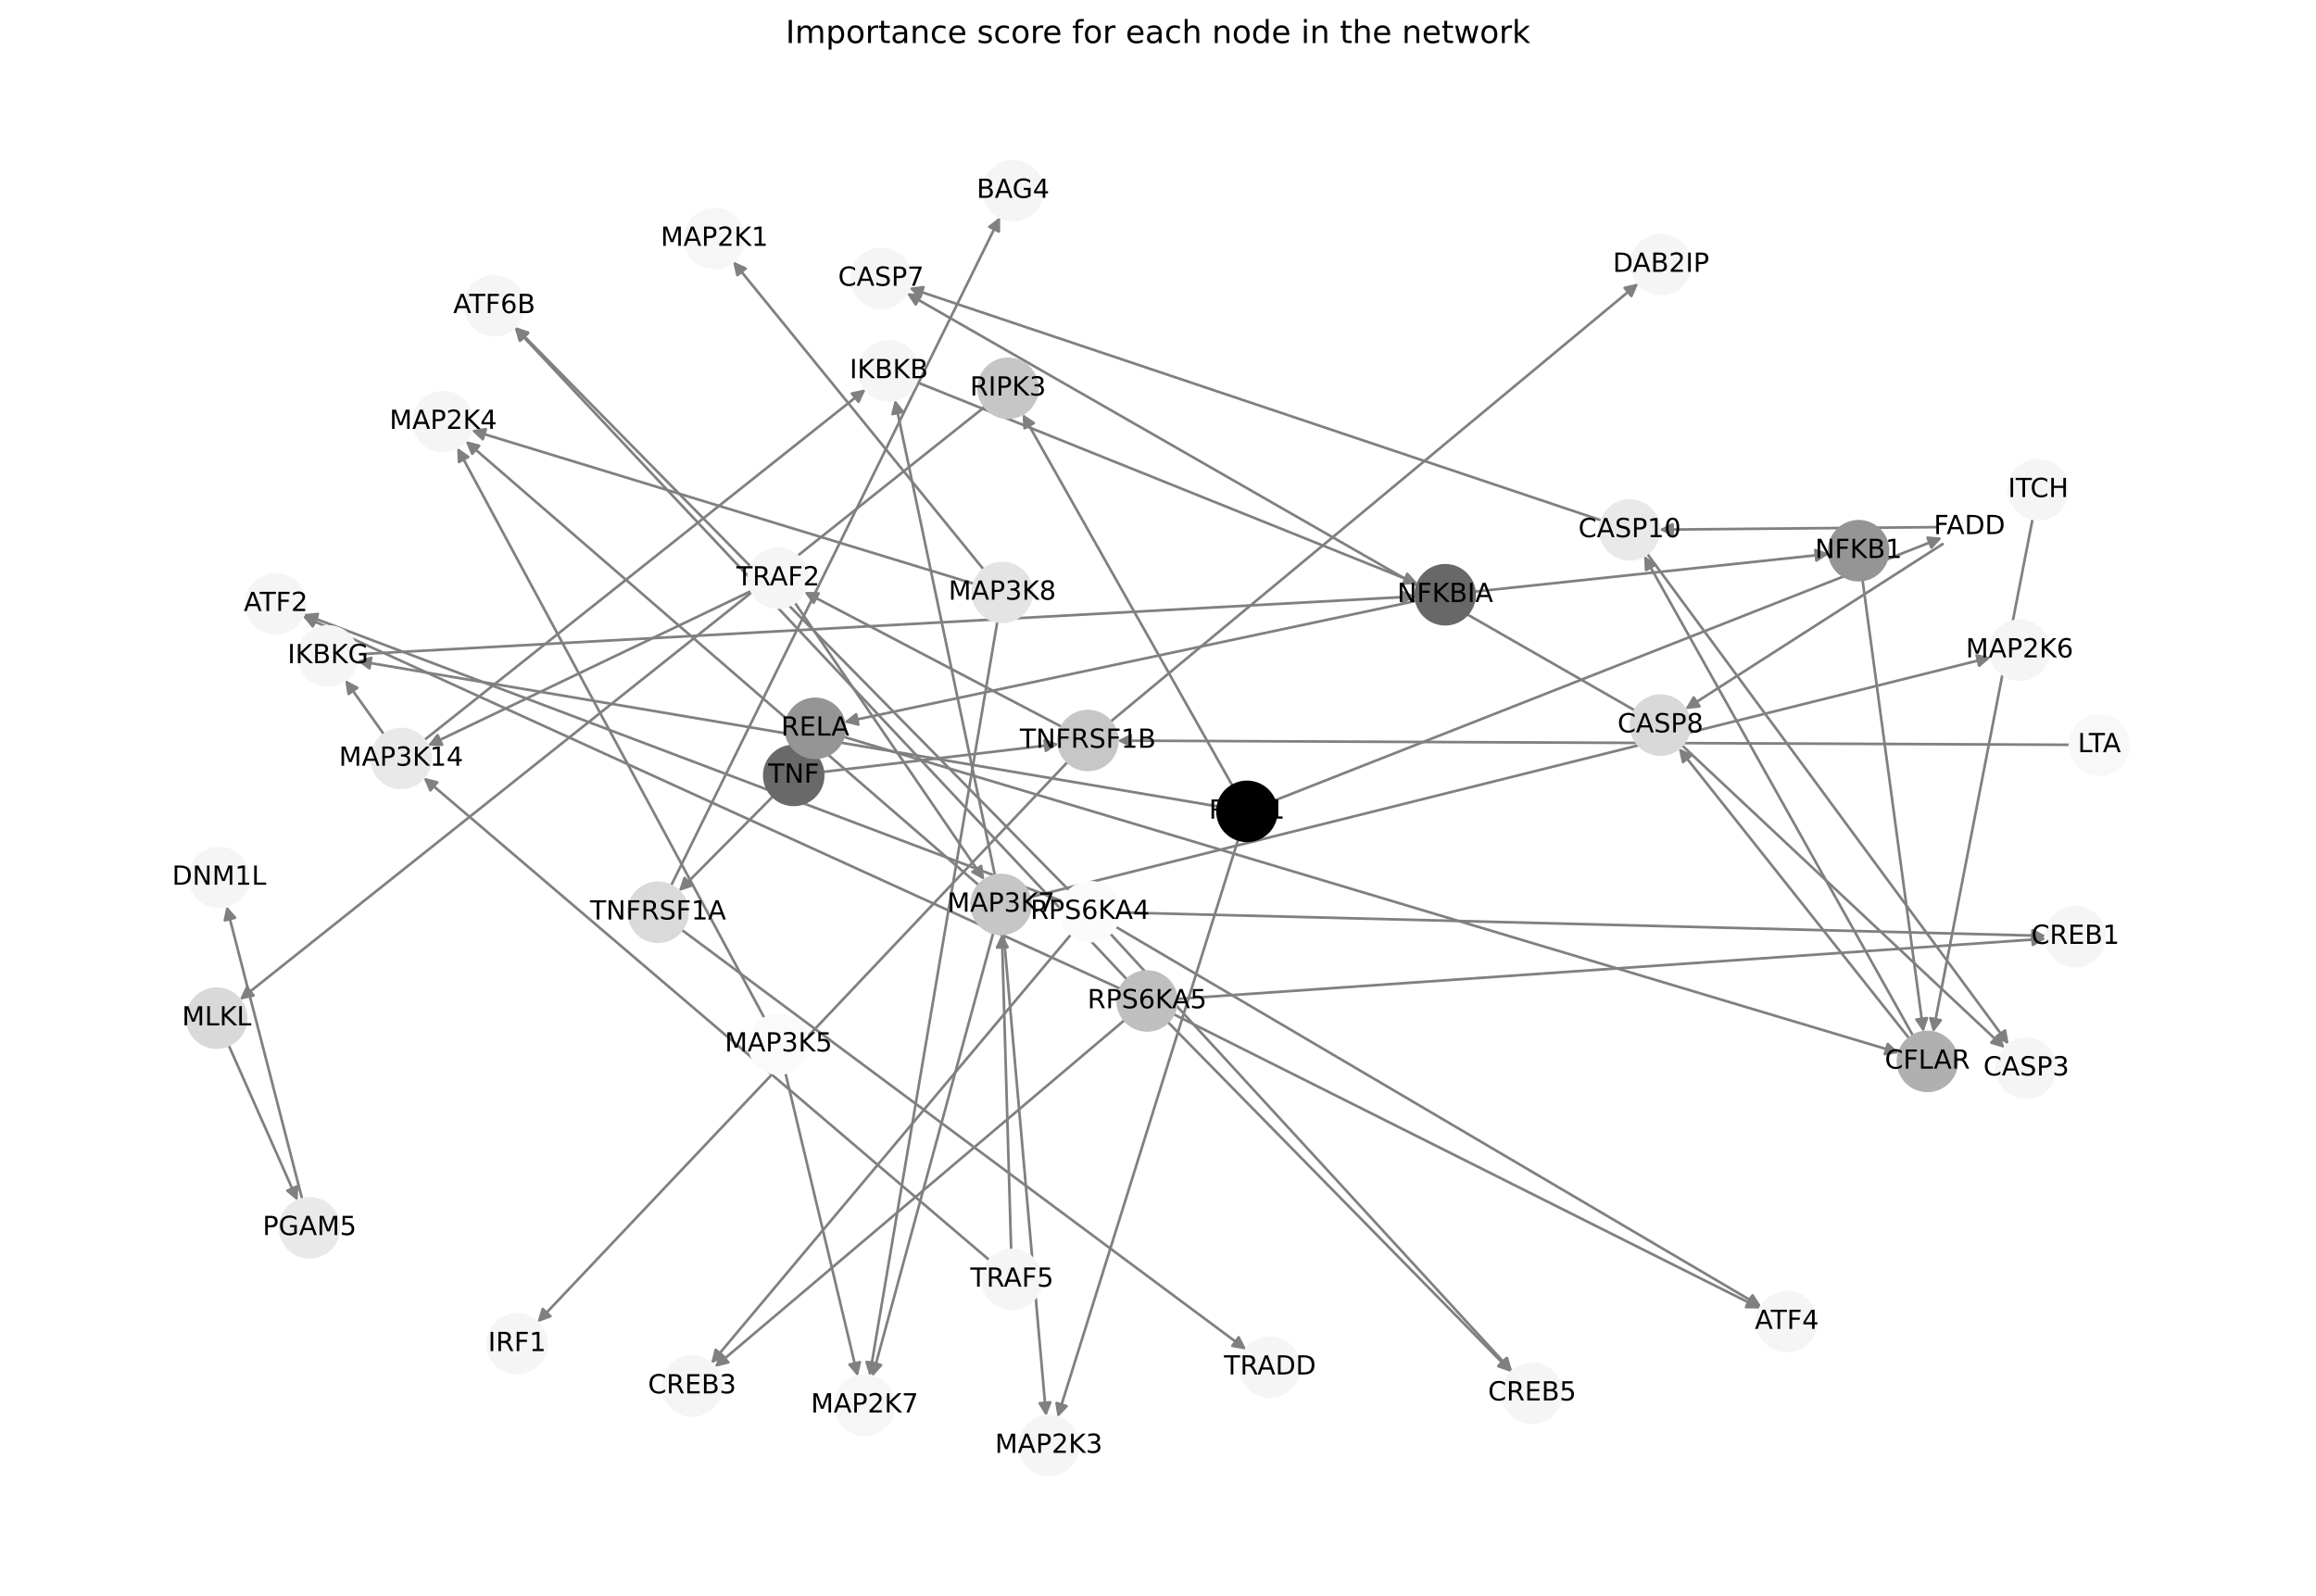 <?xml version="1.0" encoding="utf-8" standalone="no"?>
<!DOCTYPE svg PUBLIC "-//W3C//DTD SVG 1.1//EN"
  "http://www.w3.org/Graphics/SVG/1.1/DTD/svg11.dtd">
<!-- Created with matplotlib (https://matplotlib.org/) -->
<svg height="605.518pt" version="1.1" viewBox="0 0 878.4 605.518" width="878.4pt" xmlns="http://www.w3.org/2000/svg" xmlns:xlink="http://www.w3.org/1999/xlink">
 <defs>
  <style type="text/css">*{stroke-linecap:butt;stroke-linejoin:round;}</style>
 </defs>
 <g id="figure_1">
  <g id="patch_1">
   <path d="M 0 605.518 
L 878.4 605.518 
L 878.4 0 
L 0 0 
z
" style="fill:#ffffff;"/>
  </g>
  <g id="axes_1">
   <g id="patch_2">
    <path clip-path="url(#pd565a0f2dd)" d="M 293.165 302.069 
Q 275.303 320.074 258.229 337.285 
" style="fill:none;stroke:#808080;stroke-linecap:round;"/>
    <path clip-path="url(#pd565a0f2dd)" d="M 262.466 335.854 
L 258.229 337.285 
L 259.626 333.037 
L 262.466 335.854 
z
" style="fill:#808080;stroke:#808080;stroke-linecap:round;"/>
   </g>
   <g id="patch_3">
    <path clip-path="url(#pd565a0f2dd)" d="M 312.144 292.812 
Q 356.823 287.511 400.391 282.342 
" style="fill:none;stroke:#808080;stroke-linecap:round;"/>
    <path clip-path="url(#pd565a0f2dd)" d="M 396.183 280.827 
L 400.391 282.342 
L 396.655 284.799 
L 396.183 280.827 
z
" style="fill:#808080;stroke:#808080;stroke-linecap:round;"/>
   </g>
   <g id="patch_4">
    <path clip-path="url(#pd565a0f2dd)" d="M 258.539 352.686 
Q 365.621 432.313 471.806 511.272 
" style="fill:none;stroke:#808080;stroke-linecap:round;"/>
    <path clip-path="url(#pd565a0f2dd)" d="M 469.789 507.28 
L 471.806 511.272 
L 467.402 510.49 
L 469.789 507.28 
z
" style="fill:#808080;stroke:#808080;stroke-linecap:round;"/>
   </g>
   <g id="patch_5">
    <path clip-path="url(#pd565a0f2dd)" d="M 254.502 335.988 
Q 316.903 209.16 378.811 83.335 
" style="fill:none;stroke:#808080;stroke-linecap:round;"/>
    <path clip-path="url(#pd565a0f2dd)" d="M 375.251 86.042 
L 378.811 83.335 
L 378.84 87.807 
L 375.251 86.042 
z
" style="fill:#808080;stroke:#808080;stroke-linecap:round;"/>
   </g>
   <g id="patch_6">
    <path clip-path="url(#pd565a0f2dd)" d="M 461.919 305.902 
Q 298.669 278.283 136.52 250.851 
" style="fill:none;stroke:#808080;stroke-linecap:round;"/>
    <path clip-path="url(#pd565a0f2dd)" d="M 140.131 253.49 
L 136.52 250.851 
L 140.798 249.546 
L 140.131 253.49 
z
" style="fill:#808080;stroke:#808080;stroke-linecap:round;"/>
   </g>
   <g id="patch_7">
    <path clip-path="url(#pd565a0f2dd)" d="M 467.445 298.033 
Q 427.633 227.525 388.369 157.99 
" style="fill:none;stroke:#808080;stroke-linecap:round;"/>
    <path clip-path="url(#pd565a0f2dd)" d="M 388.595 162.456 
L 388.369 157.99 
L 392.078 160.49 
L 388.595 162.456 
z
" style="fill:#808080;stroke:#808080;stroke-linecap:round;"/>
   </g>
   <g id="patch_8">
    <path clip-path="url(#pd565a0f2dd)" d="M 469.607 318.438 
Q 435.355 428.049 401.436 536.593 
" style="fill:none;stroke:#808080;stroke-linecap:round;"/>
    <path clip-path="url(#pd565a0f2dd)" d="M 404.538 533.371 
L 401.436 536.593 
L 400.72 532.178 
L 404.538 533.371 
z
" style="fill:#808080;stroke:#808080;stroke-linecap:round;"/>
   </g>
   <g id="patch_9">
    <path clip-path="url(#pd565a0f2dd)" d="M 483.341 303.671 
Q 609.951 253.807 735.521 204.352 
" style="fill:none;stroke:#808080;stroke-linecap:round;"/>
    <path clip-path="url(#pd565a0f2dd)" d="M 731.067 203.957 
L 735.521 204.352 
L 732.533 207.679 
L 731.067 203.957 
z
" style="fill:#808080;stroke:#808080;stroke-linecap:round;"/>
   </g>
   <g id="patch_10">
    <path clip-path="url(#pd565a0f2dd)" d="M 377.37 332.123 
Q 358.393 241.88 339.647 152.731 
" style="fill:none;stroke:#808080;stroke-linecap:round;"/>
    <path clip-path="url(#pd565a0f2dd)" d="M 338.513 157.057 
L 339.647 152.731 
L 342.427 156.234 
L 338.513 157.057 
z
" style="fill:#808080;stroke:#808080;stroke-linecap:round;"/>
   </g>
   <g id="patch_11">
    <path clip-path="url(#pd565a0f2dd)" d="M 371.215 335.745 
Q 273.886 251.495 177.403 167.977 
" style="fill:none;stroke:#808080;stroke-linecap:round;"/>
    <path clip-path="url(#pd565a0f2dd)" d="M 179.118 172.107 
L 177.403 167.977 
L 181.736 169.083 
L 179.118 172.107 
z
" style="fill:#808080;stroke:#808080;stroke-linecap:round;"/>
   </g>
   <g id="patch_12">
    <path clip-path="url(#pd565a0f2dd)" d="M 376.733 353.849 
Q 353.805 438.037 331.171 521.147 
" style="fill:none;stroke:#808080;stroke-linecap:round;"/>
    <path clip-path="url(#pd565a0f2dd)" d="M 334.152 517.813 
L 331.171 521.147 
L 330.292 516.762 
L 334.152 517.813 
z
" style="fill:#808080;stroke:#808080;stroke-linecap:round;"/>
   </g>
   <g id="patch_13">
    <path clip-path="url(#pd565a0f2dd)" d="M 380.652 354.199 
Q 388.718 445.699 396.687 536.086 
" style="fill:none;stroke:#808080;stroke-linecap:round;"/>
    <path clip-path="url(#pd565a0f2dd)" d="M 398.328 531.926 
L 396.687 536.086 
L 394.343 532.277 
L 398.328 531.926 
z
" style="fill:#808080;stroke:#808080;stroke-linecap:round;"/>
   </g>
   <g id="patch_14">
    <path clip-path="url(#pd565a0f2dd)" d="M 390.519 340.355 
Q 572.825 294.841 754.046 249.597 
" style="fill:none;stroke:#808080;stroke-linecap:round;"/>
    <path clip-path="url(#pd565a0f2dd)" d="M 749.681 248.625 
L 754.046 249.597 
L 750.65 252.506 
L 749.681 248.625 
z
" style="fill:#808080;stroke:#808080;stroke-linecap:round;"/>
   </g>
   <g id="patch_15">
    <path clip-path="url(#pd565a0f2dd)" d="M 135.556 248.188 
Q 336.254 237.199 535.835 226.271 
" style="fill:none;stroke:#808080;stroke-linecap:round;"/>
    <path clip-path="url(#pd565a0f2dd)" d="M 531.731 224.492 
L 535.835 226.271 
L 531.95 228.486 
L 531.731 224.492 
z
" style="fill:#808080;stroke:#808080;stroke-linecap:round;"/>
   </g>
   <g id="patch_16">
    <path clip-path="url(#pd565a0f2dd)" d="M 347.487 144.871 
Q 442.614 183.147 536.703 221.006 
" style="fill:none;stroke:#808080;stroke-linecap:round;"/>
    <path clip-path="url(#pd565a0f2dd)" d="M 533.739 217.658 
L 536.703 221.006 
L 532.246 221.368 
L 533.739 217.658 
z
" style="fill:#808080;stroke:#808080;stroke-linecap:round;"/>
   </g>
   <g id="patch_17">
    <path clip-path="url(#pd565a0f2dd)" d="M 537.181 227.917 
Q 428.647 250.93 321.206 273.712 
" style="fill:none;stroke:#808080;stroke-linecap:round;"/>
    <path clip-path="url(#pd565a0f2dd)" d="M 325.534 274.839 
L 321.206 273.712 
L 324.705 270.926 
L 325.534 274.839 
z
" style="fill:#808080;stroke:#808080;stroke-linecap:round;"/>
   </g>
   <g id="patch_18">
    <path clip-path="url(#pd565a0f2dd)" d="M 559.231 224.414 
Q 626.512 217.247 692.68 210.198 
" style="fill:none;stroke:#808080;stroke-linecap:round;"/>
    <path clip-path="url(#pd565a0f2dd)" d="M 688.491 208.633 
L 692.68 210.198 
L 688.915 212.611 
L 688.491 208.633 
z
" style="fill:#808080;stroke:#808080;stroke-linecap:round;"/>
   </g>
   <g id="patch_19">
    <path clip-path="url(#pd565a0f2dd)" d="M 373.083 216.047 
Q 325.548 157.6 278.719 100.02 
" style="fill:none;stroke:#808080;stroke-linecap:round;"/>
    <path clip-path="url(#pd565a0f2dd)" d="M 279.691 104.386 
L 278.719 100.02 
L 282.794 101.862 
L 279.691 104.386 
z
" style="fill:#808080;stroke:#808080;stroke-linecap:round;"/>
   </g>
   <g id="patch_20">
    <path clip-path="url(#pd565a0f2dd)" d="M 369.446 221.454 
Q 274.123 192.326 179.87 163.524 
" style="fill:none;stroke:#808080;stroke-linecap:round;"/>
    <path clip-path="url(#pd565a0f2dd)" d="M 183.111 166.606 
L 179.87 163.524 
L 184.279 162.78 
L 183.111 166.606 
z
" style="fill:#808080;stroke:#808080;stroke-linecap:round;"/>
   </g>
   <g id="patch_21">
    <path clip-path="url(#pd565a0f2dd)" d="M 378.272 235.743 
Q 354.04 378.863 329.994 520.881 
" style="fill:none;stroke:#808080;stroke-linecap:round;"/>
    <path clip-path="url(#pd565a0f2dd)" d="M 332.633 517.271 
L 329.994 520.881 
L 328.69 516.603 
L 332.633 517.271 
z
" style="fill:#808080;stroke:#808080;stroke-linecap:round;"/>
   </g>
   <g id="patch_22">
    <path clip-path="url(#pd565a0f2dd)" d="M 402.702 275.703 
Q 353.852 250.095 305.991 225.007 
" style="fill:none;stroke:#808080;stroke-linecap:round;"/>
    <path clip-path="url(#pd565a0f2dd)" d="M 308.606 228.635 
L 305.991 225.007 
L 310.463 225.093 
L 308.606 228.635 
z
" style="fill:#808080;stroke:#808080;stroke-linecap:round;"/>
   </g>
   <g id="patch_23">
    <path clip-path="url(#pd565a0f2dd)" d="M 421.204 273.749 
Q 521.298 190.617 620.532 108.199 
" style="fill:none;stroke:#808080;stroke-linecap:round;"/>
    <path clip-path="url(#pd565a0f2dd)" d="M 616.177 109.216 
L 620.532 108.199 
L 618.733 112.293 
L 616.177 109.216 
z
" style="fill:#808080;stroke:#808080;stroke-linecap:round;"/>
   </g>
   <g id="patch_24">
    <path clip-path="url(#pd565a0f2dd)" d="M 404.922 289.012 
Q 304.358 395.312 204.562 500.801 
" style="fill:none;stroke:#808080;stroke-linecap:round;"/>
    <path clip-path="url(#pd565a0f2dd)" d="M 208.764 499.269 
L 204.562 500.801 
L 205.858 496.521 
L 208.764 499.269 
z
" style="fill:#808080;stroke:#808080;stroke-linecap:round;"/>
   </g>
   <g id="patch_25">
    <path clip-path="url(#pd565a0f2dd)" d="M 285.018 224.122 
Q 223.618 253.498 163.226 282.391 
" style="fill:none;stroke:#808080;stroke-linecap:round;"/>
    <path clip-path="url(#pd565a0f2dd)" d="M 167.697 282.469 
L 163.226 282.391 
L 165.971 278.86 
L 167.697 282.469 
z
" style="fill:#808080;stroke:#808080;stroke-linecap:round;"/>
   </g>
   <g id="patch_26">
    <path clip-path="url(#pd565a0f2dd)" d="M 301.411 228.533 
Q 337.387 281.183 372.732 332.91 
" style="fill:none;stroke:#808080;stroke-linecap:round;"/>
    <path clip-path="url(#pd565a0f2dd)" d="M 372.126 328.479 
L 372.732 332.91 
L 368.824 330.735 
L 372.126 328.479 
z
" style="fill:#808080;stroke:#808080;stroke-linecap:round;"/>
   </g>
   <g id="patch_27">
    <path clip-path="url(#pd565a0f2dd)" d="M 145.639 278.593 
Q 138.262 268.248 131.534 258.813 
" style="fill:none;stroke:#808080;stroke-linecap:round;"/>
    <path clip-path="url(#pd565a0f2dd)" d="M 132.228 263.231 
L 131.534 258.813 
L 135.485 260.909 
L 132.228 263.231 
z
" style="fill:#808080;stroke:#808080;stroke-linecap:round;"/>
   </g>
   <g id="patch_28">
    <path clip-path="url(#pd565a0f2dd)" d="M 160.885 280.743 
Q 244.624 214.199 327.488 148.35 
" style="fill:none;stroke:#808080;stroke-linecap:round;"/>
    <path clip-path="url(#pd565a0f2dd)" d="M 323.112 149.272 
L 327.488 148.35 
L 325.601 152.404 
L 323.112 149.272 
z
" style="fill:#808080;stroke:#808080;stroke-linecap:round;"/>
   </g>
   <g id="patch_29">
    <path clip-path="url(#pd565a0f2dd)" d="M 373.576 154.241 
Q 232.25 266.739 91.798 378.541 
" style="fill:none;stroke:#808080;stroke-linecap:round;"/>
    <path clip-path="url(#pd565a0f2dd)" d="M 96.173 377.615 
L 91.798 378.541 
L 93.682 374.485 
L 96.173 377.615 
z
" style="fill:#808080;stroke:#808080;stroke-linecap:round;"/>
   </g>
   <g id="patch_30">
    <path clip-path="url(#pd565a0f2dd)" d="M 86.704 396.421 
Q 99.796 425.962 112.434 454.48 
" style="fill:none;stroke:#808080;stroke-linecap:round;"/>
    <path clip-path="url(#pd565a0f2dd)" d="M 112.642 450.013 
L 112.434 454.48 
L 108.985 451.633 
L 112.642 450.013 
z
" style="fill:#808080;stroke:#808080;stroke-linecap:round;"/>
   </g>
   <g id="patch_31">
    <path clip-path="url(#pd565a0f2dd)" d="M 114.626 454.902 
Q 100.277 399.284 86.207 344.749 
" style="fill:none;stroke:#808080;stroke-linecap:round;"/>
    <path clip-path="url(#pd565a0f2dd)" d="M 85.27 349.122 
L 86.207 344.749 
L 89.143 348.123 
L 85.27 349.122 
z
" style="fill:#808080;stroke:#808080;stroke-linecap:round;"/>
   </g>
   <g id="patch_32">
    <path clip-path="url(#pd565a0f2dd)" d="M 289.978 386.247 
Q 231.693 278.011 173.938 170.759 
" style="fill:none;stroke:#808080;stroke-linecap:round;"/>
    <path clip-path="url(#pd565a0f2dd)" d="M 174.074 175.229 
L 173.938 170.759 
L 177.595 173.333 
L 174.074 175.229 
z
" style="fill:#808080;stroke:#808080;stroke-linecap:round;"/>
   </g>
   <g id="patch_33">
    <path clip-path="url(#pd565a0f2dd)" d="M 297.872 406.965 
Q 311.609 464.551 325.087 521.048 
" style="fill:none;stroke:#808080;stroke-linecap:round;"/>
    <path clip-path="url(#pd565a0f2dd)" d="M 326.104 516.693 
L 325.087 521.048 
L 322.213 517.622 
L 326.104 516.693 
z
" style="fill:#808080;stroke:#808080;stroke-linecap:round;"/>
   </g>
   <g id="patch_34">
    <path clip-path="url(#pd565a0f2dd)" d="M 737.557 205.882 
Q 688.363 237.443 640.109 268.401 
" style="fill:none;stroke:#808080;stroke-linecap:round;"/>
    <path clip-path="url(#pd565a0f2dd)" d="M 644.556 267.924 
L 640.109 268.401 
L 642.396 264.557 
L 644.556 267.924 
z
" style="fill:#808080;stroke:#808080;stroke-linecap:round;"/>
   </g>
   <g id="patch_35">
    <path clip-path="url(#pd565a0f2dd)" d="M 735.786 199.945 
Q 682.526 200.426 630.384 200.898 
" style="fill:none;stroke:#808080;stroke-linecap:round;"/>
    <path clip-path="url(#pd565a0f2dd)" d="M 634.402 202.862 
L 630.384 200.898 
L 634.366 198.862 
L 634.402 202.862 
z
" style="fill:#808080;stroke:#808080;stroke-linecap:round;"/>
   </g>
   <g id="patch_36">
    <path clip-path="url(#pd565a0f2dd)" d="M 770.926 196.767 
Q 752.04 294.197 733.366 390.53 
" style="fill:none;stroke:#808080;stroke-linecap:round;"/>
    <path clip-path="url(#pd565a0f2dd)" d="M 736.09 386.984 
L 733.366 390.53 
L 732.164 386.222 
L 736.09 386.984 
z
" style="fill:#808080;stroke:#808080;stroke-linecap:round;"/>
   </g>
   <g id="patch_37">
    <path clip-path="url(#pd565a0f2dd)" d="M 724.075 393.85 
Q 680.391 338.824 637.402 284.675 
" style="fill:none;stroke:#808080;stroke-linecap:round;"/>
    <path clip-path="url(#pd565a0f2dd)" d="M 638.323 289.051 
L 637.402 284.675 
L 641.456 286.564 
L 638.323 289.051 
z
" style="fill:#808080;stroke:#808080;stroke-linecap:round;"/>
   </g>
   <g id="patch_38">
    <path clip-path="url(#pd565a0f2dd)" d="M 725.56 392.85 
Q 674.555 301.808 624.097 211.741 
" style="fill:none;stroke:#808080;stroke-linecap:round;"/>
    <path clip-path="url(#pd565a0f2dd)" d="M 624.307 216.208 
L 624.097 211.741 
L 627.796 214.253 
L 624.307 216.208 
z
" style="fill:#808080;stroke:#808080;stroke-linecap:round;"/>
   </g>
   <g id="patch_39">
    <path clip-path="url(#pd565a0f2dd)" d="M 383.503 474.134 
Q 381.75 414.185 380.029 355.353 
" style="fill:none;stroke:#808080;stroke-linecap:round;"/>
    <path clip-path="url(#pd565a0f2dd)" d="M 378.147 359.41 
L 380.029 355.353 
L 382.145 359.293 
L 378.147 359.41 
z
" style="fill:#808080;stroke:#808080;stroke-linecap:round;"/>
   </g>
   <g id="patch_40">
    <path clip-path="url(#pd565a0f2dd)" d="M 375.32 478.054 
Q 267.978 386.503 161.486 295.677 
" style="fill:none;stroke:#808080;stroke-linecap:round;"/>
    <path clip-path="url(#pd565a0f2dd)" d="M 163.232 299.794 
L 161.486 295.677 
L 165.827 296.751 
L 163.232 299.794 
z
" style="fill:#808080;stroke:#808080;stroke-linecap:round;"/>
   </g>
   <g id="patch_41">
    <path clip-path="url(#pd565a0f2dd)" d="M 319.886 279.469 
Q 520.099 339.433 719.242 399.076 
" style="fill:none;stroke:#808080;stroke-linecap:round;"/>
    <path clip-path="url(#pd565a0f2dd)" d="M 715.984 396.012 
L 719.242 399.076 
L 714.836 399.844 
L 715.984 396.012 
z
" style="fill:#808080;stroke:#808080;stroke-linecap:round;"/>
   </g>
   <g id="patch_42">
    <path clip-path="url(#pd565a0f2dd)" d="M 706.405 219.977 
Q 717.968 305.749 729.382 390.414 
" style="fill:none;stroke:#808080;stroke-linecap:round;"/>
    <path clip-path="url(#pd565a0f2dd)" d="M 730.829 386.183 
L 729.382 390.414 
L 726.865 386.717 
L 730.829 386.183 
z
" style="fill:#808080;stroke:#808080;stroke-linecap:round;"/>
   </g>
   <g id="patch_43">
    <path clip-path="url(#pd565a0f2dd)" d="M 446.233 378.914 
Q 611.103 367.48 774.858 356.124 
" style="fill:none;stroke:#808080;stroke-linecap:round;"/>
    <path clip-path="url(#pd565a0f2dd)" d="M 770.729 354.405 
L 774.858 356.124 
L 771.006 358.396 
L 770.729 354.405 
z
" style="fill:#808080;stroke:#808080;stroke-linecap:round;"/>
   </g>
   <g id="patch_44">
    <path clip-path="url(#pd565a0f2dd)" d="M 426.544 386.912 
Q 348.791 452.731 271.892 517.828 
" style="fill:none;stroke:#808080;stroke-linecap:round;"/>
    <path clip-path="url(#pd565a0f2dd)" d="M 276.237 516.77 
L 271.892 517.828 
L 273.653 513.717 
L 276.237 516.77 
z
" style="fill:#808080;stroke:#808080;stroke-linecap:round;"/>
   </g>
   <g id="patch_45">
    <path clip-path="url(#pd565a0f2dd)" d="M 424.905 375.049 
Q 269.836 304.352 115.784 234.117 
" style="fill:none;stroke:#808080;stroke-linecap:round;"/>
    <path clip-path="url(#pd565a0f2dd)" d="M 118.594 237.597 
L 115.784 234.117 
L 120.253 233.957 
L 118.594 237.597 
z
" style="fill:#808080;stroke:#808080;stroke-linecap:round;"/>
   </g>
   <g id="patch_46">
    <path clip-path="url(#pd565a0f2dd)" d="M 445.071 384.698 
Q 556.391 440.51 666.712 495.821 
" style="fill:none;stroke:#808080;stroke-linecap:round;"/>
    <path clip-path="url(#pd565a0f2dd)" d="M 664.033 492.24 
L 666.712 495.821 
L 662.24 495.816 
L 664.033 492.24 
z
" style="fill:#808080;stroke:#808080;stroke-linecap:round;"/>
   </g>
   <g id="patch_47">
    <path clip-path="url(#pd565a0f2dd)" d="M 442.911 387.667 
Q 508.093 454.071 572.492 519.677 
" style="fill:none;stroke:#808080;stroke-linecap:round;"/>
    <path clip-path="url(#pd565a0f2dd)" d="M 571.117 515.421 
L 572.492 519.677 
L 568.263 518.223 
L 571.117 515.421 
z
" style="fill:#808080;stroke:#808080;stroke-linecap:round;"/>
   </g>
   <g id="patch_48">
    <path clip-path="url(#pd565a0f2dd)" d="M 427.426 371.538 
Q 311.272 247.84 195.883 124.957 
" style="fill:none;stroke:#808080;stroke-linecap:round;"/>
    <path clip-path="url(#pd565a0f2dd)" d="M 197.164 129.242 
L 195.883 124.957 
L 200.079 126.504 
L 197.164 129.242 
z
" style="fill:#808080;stroke:#808080;stroke-linecap:round;"/>
   </g>
   <g id="patch_49">
    <path clip-path="url(#pd565a0f2dd)" d="M 424.613 346.107 
Q 600.283 350.549 774.834 354.962 
" style="fill:none;stroke:#808080;stroke-linecap:round;"/>
    <path clip-path="url(#pd565a0f2dd)" d="M 770.886 352.862 
L 774.834 354.962 
L 770.785 356.86 
L 770.886 352.862 
z
" style="fill:#808080;stroke:#808080;stroke-linecap:round;"/>
   </g>
   <g id="patch_50">
    <path clip-path="url(#pd565a0f2dd)" d="M 406.251 354.389 
Q 337.97 435.799 270.407 516.352 
" style="fill:none;stroke:#808080;stroke-linecap:round;"/>
    <path clip-path="url(#pd565a0f2dd)" d="M 274.51 514.573 
L 270.407 516.352 
L 271.445 512.002 
L 274.51 514.573 
z
" style="fill:#808080;stroke:#808080;stroke-linecap:round;"/>
   </g>
   <g id="patch_51">
    <path clip-path="url(#pd565a0f2dd)" d="M 402.975 341.869 
Q 259.013 287.42 116.097 233.366 
" style="fill:none;stroke:#808080;stroke-linecap:round;"/>
    <path clip-path="url(#pd565a0f2dd)" d="M 119.131 236.652 
L 116.097 233.366 
L 120.546 232.911 
L 119.131 236.652 
z
" style="fill:#808080;stroke:#808080;stroke-linecap:round;"/>
   </g>
   <g id="patch_52">
    <path clip-path="url(#pd565a0f2dd)" d="M 423.068 351.493 
Q 545.57 423.578 667.108 495.097 
" style="fill:none;stroke:#808080;stroke-linecap:round;"/>
    <path clip-path="url(#pd565a0f2dd)" d="M 664.675 491.344 
L 667.108 495.097 
L 662.646 494.792 
L 664.675 491.344 
z
" style="fill:#808080;stroke:#808080;stroke-linecap:round;"/>
   </g>
   <g id="patch_53">
    <path clip-path="url(#pd565a0f2dd)" d="M 420.995 354.059 
Q 497.271 437.139 572.791 519.396 
" style="fill:none;stroke:#808080;stroke-linecap:round;"/>
    <path clip-path="url(#pd565a0f2dd)" d="M 571.56 515.097 
L 572.791 519.396 
L 568.613 517.802 
L 571.56 515.097 
z
" style="fill:#808080;stroke:#808080;stroke-linecap:round;"/>
   </g>
   <g id="patch_54">
    <path clip-path="url(#pd565a0f2dd)" d="M 405.597 337.853 
Q 300.45 230.908 196.086 124.76 
" style="fill:none;stroke:#808080;stroke-linecap:round;"/>
    <path clip-path="url(#pd565a0f2dd)" d="M 197.464 129.015 
L 196.086 124.76 
L 200.316 126.211 
L 197.464 129.015 
z
" style="fill:#808080;stroke:#808080;stroke-linecap:round;"/>
   </g>
   <g id="patch_55">
    <path clip-path="url(#pd565a0f2dd)" d="M 785.047 282.511 
Q 604.416 281.726 424.902 280.946 
" style="fill:none;stroke:#808080;stroke-linecap:round;"/>
    <path clip-path="url(#pd565a0f2dd)" d="M 428.893 282.964 
L 424.902 280.946 
L 428.911 278.964 
L 428.893 282.964 
z
" style="fill:#808080;stroke:#808080;stroke-linecap:round;"/>
   </g>
   <g id="patch_56">
    <path clip-path="url(#pd565a0f2dd)" d="M 620.056 269.484 
Q 481.957 190.34 344.828 111.752 
" style="fill:none;stroke:#808080;stroke-linecap:round;"/>
    <path clip-path="url(#pd565a0f2dd)" d="M 347.304 115.476 
L 344.828 111.752 
L 349.292 112.006 
L 347.304 115.476 
z
" style="fill:#808080;stroke:#808080;stroke-linecap:round;"/>
   </g>
   <g id="patch_57">
    <path clip-path="url(#pd565a0f2dd)" d="M 637.91 282.69 
Q 699.138 340.113 759.551 396.772 
" style="fill:none;stroke:#808080;stroke-linecap:round;"/>
    <path clip-path="url(#pd565a0f2dd)" d="M 758.002 392.577 
L 759.551 396.772 
L 755.265 395.494 
L 758.002 392.577 
z
" style="fill:#808080;stroke:#808080;stroke-linecap:round;"/>
   </g>
   <g id="patch_58">
    <path clip-path="url(#pd565a0f2dd)" d="M 607.483 197.448 
Q 476.119 153.323 345.815 109.553 
" style="fill:none;stroke:#808080;stroke-linecap:round;"/>
    <path clip-path="url(#pd565a0f2dd)" d="M 348.97 112.723 
L 345.815 109.553 
L 350.244 108.931 
L 348.97 112.723 
z
" style="fill:#808080;stroke:#808080;stroke-linecap:round;"/>
   </g>
   <g id="patch_59">
    <path clip-path="url(#pd565a0f2dd)" d="M 624.716 210.01 
Q 693.301 303.095 761.223 395.28 
" style="fill:none;stroke:#808080;stroke-linecap:round;"/>
    <path clip-path="url(#pd565a0f2dd)" d="M 760.461 390.874 
L 761.223 395.28 
L 757.241 393.246 
L 760.461 390.874 
z
" style="fill:#808080;stroke:#808080;stroke-linecap:round;"/>
   </g>
   <g id="PathCollection_1">
    <defs>
     <path d="M 0 11.18 
C 2.965 11.18 5.809 10.002 7.906 7.906 
C 10.002 5.809 11.18 2.965 11.18 -0 
C 11.18 -2.965 10.002 -5.809 7.906 -7.906 
C 5.809 -10.002 2.965 -11.18 0 -11.18 
C -2.965 -11.18 -5.809 -10.002 -7.906 -7.906 
C -10.002 -5.809 -11.18 -2.965 -11.18 0 
C -11.18 2.965 -10.002 5.809 -7.906 7.906 
C -5.809 10.002 -2.965 11.18 0 11.18 
z
" id="C0_0_bec69efa88"/>
    </defs>
    <g clip-path="url(#pd565a0f2dd)">
     <use style="fill:#696969;stroke:#696969;" x="301.041" xlink:href="#C0_0_bec69efa88" y="294.129"/>
    </g>
    <g clip-path="url(#pd565a0f2dd)">
     <use style="fill:#dadada;stroke:#dadada;" x="249.568" xlink:href="#C0_0_bec69efa88" y="346.016"/>
    </g>
    <g clip-path="url(#pd565a0f2dd)">
     <use style="fill:#f5f5f5;stroke:#f5f5f5;" x="481.674" xlink:href="#C0_0_bec69efa88" y="518.611"/>
    </g>
    <g clip-path="url(#pd565a0f2dd)">
     <use style="stroke:#000000;" x="472.942" xlink:href="#C0_0_bec69efa88" y="307.767"/>
    </g>
    <g clip-path="url(#pd565a0f2dd)">
     <use style="fill:#c6c6c6;stroke:#c6c6c6;" x="379.67" xlink:href="#C0_0_bec69efa88" y="343.064"/>
    </g>
    <g clip-path="url(#pd565a0f2dd)">
     <use style="fill:#f5f5f5;stroke:#f5f5f5;" x="124.394" xlink:href="#C0_0_bec69efa88" y="248.799"/>
    </g>
    <g clip-path="url(#pd565a0f2dd)">
     <use style="fill:#f5f5f5;stroke:#f5f5f5;" x="337.116" xlink:href="#C0_0_bec69efa88" y="140.698"/>
    </g>
    <g clip-path="url(#pd565a0f2dd)">
     <use style="fill:#686868;stroke:#686868;" x="548.115" xlink:href="#C0_0_bec69efa88" y="225.598"/>
    </g>
    <g clip-path="url(#pd565a0f2dd)">
     <use style="fill:#e4e4e4;stroke:#e4e4e4;" x="380.139" xlink:href="#C0_0_bec69efa88" y="224.721"/>
    </g>
    <g clip-path="url(#pd565a0f2dd)">
     <use style="fill:#f6f6f6;stroke:#f6f6f6;" x="270.961" xlink:href="#C0_0_bec69efa88" y="90.481"/>
    </g>
    <g clip-path="url(#pd565a0f2dd)">
     <use style="fill:#c7c7c7;stroke:#c7c7c7;" x="412.603" xlink:href="#C0_0_bec69efa88" y="280.893"/>
    </g>
    <g clip-path="url(#pd565a0f2dd)">
     <use style="fill:#f5f5f5;stroke:#f5f5f5;" x="295.101" xlink:href="#C0_0_bec69efa88" y="219.298"/>
    </g>
    <g clip-path="url(#pd565a0f2dd)">
     <use style="fill:#e9e9e9;stroke:#e9e9e9;" x="152.132" xlink:href="#C0_0_bec69efa88" y="287.699"/>
    </g>
    <g clip-path="url(#pd565a0f2dd)">
     <use style="fill:#c6c6c6;stroke:#c6c6c6;" x="382.322" xlink:href="#C0_0_bec69efa88" y="147.279"/>
    </g>
    <g clip-path="url(#pd565a0f2dd)">
     <use style="fill:#f5f5f5;stroke:#f5f5f5;" x="384.24" xlink:href="#C0_0_bec69efa88" y="72.302"/>
    </g>
    <g clip-path="url(#pd565a0f2dd)">
     <use style="fill:#d9d9d9;stroke:#d9d9d9;" x="82.175" xlink:href="#C0_0_bec69efa88" y="386.202"/>
    </g>
    <g clip-path="url(#pd565a0f2dd)">
     <use style="fill:#e9e9e9;stroke:#e9e9e9;" x="117.418" xlink:href="#C0_0_bec69efa88" y="465.726"/>
    </g>
    <g clip-path="url(#pd565a0f2dd)">
     <use style="fill:#f5f5f5;stroke:#f5f5f5;" x="83.134" xlink:href="#C0_0_bec69efa88" y="332.838"/>
    </g>
    <g clip-path="url(#pd565a0f2dd)">
     <use style="fill:#fafafa;stroke:#fafafa;" x="295.278" xlink:href="#C0_0_bec69efa88" y="396.089"/>
    </g>
    <g clip-path="url(#pd565a0f2dd)">
     <use style="fill:#f5f5f5;stroke:#f5f5f5;" x="629.99" xlink:href="#C0_0_bec69efa88" y="100.343"/>
    </g>
    <g clip-path="url(#pd565a0f2dd)">
     <use style="fill:#f5f5f5;stroke:#f5f5f5;" x="397.767" xlink:href="#C0_0_bec69efa88" y="548.335"/>
    </g>
    <g clip-path="url(#pd565a0f2dd)">
     <use style="fill:#f5f5f5;stroke:#f5f5f5;" x="196.111" xlink:href="#C0_0_bec69efa88" y="509.733"/>
    </g>
    <g clip-path="url(#pd565a0f2dd)">
     <use style="fill:#ffffff;stroke:#ffffff;" x="746.968" xlink:href="#C0_0_bec69efa88" y="199.844"/>
    </g>
    <g clip-path="url(#pd565a0f2dd)">
     <use style="fill:#f5f5f5;stroke:#f5f5f5;" x="334.158" xlink:href="#C0_0_bec69efa88" y="105.637"/>
    </g>
    <g clip-path="url(#pd565a0f2dd)">
     <use style="fill:#f5f5f5;stroke:#f5f5f5;" x="768.52" xlink:href="#C0_0_bec69efa88" y="405.183"/>
    </g>
    <g clip-path="url(#pd565a0f2dd)">
     <use style="fill:#f5f5f5;stroke:#f5f5f5;" x="773.053" xlink:href="#C0_0_bec69efa88" y="185.793"/>
    </g>
    <g clip-path="url(#pd565a0f2dd)">
     <use style="fill:#b0b0b0;stroke:#b0b0b0;" x="731.025" xlink:href="#C0_0_bec69efa88" y="402.605"/>
    </g>
    <g clip-path="url(#pd565a0f2dd)">
     <use style="fill:#f5f5f5;stroke:#f5f5f5;" x="383.83" xlink:href="#C0_0_bec69efa88" y="485.312"/>
    </g>
    <g clip-path="url(#pd565a0f2dd)">
     <use style="fill:#f5f5f5;stroke:#f5f5f5;" x="168.106" xlink:href="#C0_0_bec69efa88" y="159.929"/>
    </g>
    <g clip-path="url(#pd565a0f2dd)">
     <use style="fill:#f6f6f6;stroke:#f6f6f6;" x="327.94" xlink:href="#C0_0_bec69efa88" y="533.01"/>
    </g>
    <g clip-path="url(#pd565a0f2dd)">
     <use style="fill:#f5f5f5;stroke:#f5f5f5;" x="765.979" xlink:href="#C0_0_bec69efa88" y="246.618"/>
    </g>
    <g clip-path="url(#pd565a0f2dd)">
     <use style="fill:#959595;stroke:#959595;" x="309.178" xlink:href="#C0_0_bec69efa88" y="276.262"/>
    </g>
    <g clip-path="url(#pd565a0f2dd)">
     <use style="fill:#959595;stroke:#959595;" x="704.911" xlink:href="#C0_0_bec69efa88" y="208.895"/>
    </g>
    <g clip-path="url(#pd565a0f2dd)">
     <use style="fill:#bfbfbf;stroke:#bfbfbf;" x="435.079" xlink:href="#C0_0_bec69efa88" y="379.688"/>
    </g>
    <g clip-path="url(#pd565a0f2dd)">
     <use style="fill:#fbfbfb;stroke:#fbfbfb;" x="413.434" xlink:href="#C0_0_bec69efa88" y="345.825"/>
    </g>
    <g clip-path="url(#pd565a0f2dd)">
     <use style="fill:#f5f5f5;stroke:#f5f5f5;" x="787.129" xlink:href="#C0_0_bec69efa88" y="355.273"/>
    </g>
    <g clip-path="url(#pd565a0f2dd)">
     <use style="fill:#f5f5f5;stroke:#f5f5f5;" x="262.506" xlink:href="#C0_0_bec69efa88" y="525.773"/>
    </g>
    <g clip-path="url(#pd565a0f2dd)">
     <use style="fill:#f5f5f5;stroke:#f5f5f5;" x="104.593" xlink:href="#C0_0_bec69efa88" y="229.015"/>
    </g>
    <g clip-path="url(#pd565a0f2dd)">
     <use style="fill:#f5f5f5;stroke:#f5f5f5;" x="677.704" xlink:href="#C0_0_bec69efa88" y="501.332"/>
    </g>
    <g clip-path="url(#pd565a0f2dd)">
     <use style="fill:#f5f5f5;stroke:#f5f5f5;" x="581.109" xlink:href="#C0_0_bec69efa88" y="528.455"/>
    </g>
    <g clip-path="url(#pd565a0f2dd)">
     <use style="fill:#f5f5f5;stroke:#f5f5f5;" x="187.464" xlink:href="#C0_0_bec69efa88" y="115.991"/>
    </g>
    <g clip-path="url(#pd565a0f2dd)">
     <use style="fill:#f8f8f8;stroke:#f8f8f8;" x="796.225" xlink:href="#C0_0_bec69efa88" y="282.56"/>
    </g>
    <g clip-path="url(#pd565a0f2dd)">
     <use style="fill:#d9d9d9;stroke:#d9d9d9;" x="629.756" xlink:href="#C0_0_bec69efa88" y="275.043"/>
    </g>
    <g clip-path="url(#pd565a0f2dd)">
     <use style="fill:#e9e9e9;stroke:#e9e9e9;" x="618.084" xlink:href="#C0_0_bec69efa88" y="201.009"/>
    </g>
   </g>
   <g id="text_1">
    <g clip-path="url(#pd565a0f2dd)">
     <!-- TNF -->
     <g transform="translate(291.371 296.889)scale(0.1 -0.1)">
      <defs>
       <path d="M -0.297 72.906 
L 61.375 72.906 
L 61.375 64.594 
L 35.5 64.594 
L 35.5 0 
L 25.594 0 
L 25.594 64.594 
L -0.297 64.594 
z
" id="DejaVuSans-84"/>
       <path d="M 9.812 72.906 
L 23.094 72.906 
L 55.422 11.922 
L 55.422 72.906 
L 64.984 72.906 
L 64.984 0 
L 51.703 0 
L 19.391 60.984 
L 19.391 0 
L 9.812 0 
z
" id="DejaVuSans-78"/>
       <path d="M 9.812 72.906 
L 51.703 72.906 
L 51.703 64.594 
L 19.672 64.594 
L 19.672 43.109 
L 48.578 43.109 
L 48.578 34.812 
L 19.672 34.812 
L 19.672 0 
L 9.812 0 
z
" id="DejaVuSans-70"/>
      </defs>
      <use xlink:href="#DejaVuSans-84"/>
      <use x="61.084" xlink:href="#DejaVuSans-78"/>
      <use x="135.889" xlink:href="#DejaVuSans-70"/>
     </g>
    </g>
   </g>
   <g id="text_2">
    <g clip-path="url(#pd565a0f2dd)">
     <!-- TNFRSF1A -->
     <g transform="translate(223.772 348.775)scale(0.1 -0.1)">
      <defs>
       <path d="M 44.391 34.188 
Q 47.562 33.109 50.562 29.594 
Q 53.562 26.078 56.594 19.922 
L 66.609 0 
L 56 0 
L 46.688 18.703 
Q 43.062 26.031 39.672 28.422 
Q 36.281 30.812 30.422 30.812 
L 19.672 30.812 
L 19.672 0 
L 9.812 0 
L 9.812 72.906 
L 32.078 72.906 
Q 44.578 72.906 50.734 67.672 
Q 56.891 62.453 56.891 51.906 
Q 56.891 45.016 53.688 40.469 
Q 50.484 35.938 44.391 34.188 
z
M 19.672 64.797 
L 19.672 38.922 
L 32.078 38.922 
Q 39.203 38.922 42.844 42.219 
Q 46.484 45.516 46.484 51.906 
Q 46.484 58.297 42.844 61.547 
Q 39.203 64.797 32.078 64.797 
z
" id="DejaVuSans-82"/>
       <path d="M 53.516 70.516 
L 53.516 60.891 
Q 47.906 63.578 42.922 64.891 
Q 37.938 66.219 33.297 66.219 
Q 25.25 66.219 20.875 63.094 
Q 16.5 59.969 16.5 54.203 
Q 16.5 49.359 19.406 46.891 
Q 22.312 44.438 30.422 42.922 
L 36.375 41.703 
Q 47.406 39.594 52.656 34.297 
Q 57.906 29 57.906 20.125 
Q 57.906 9.516 50.797 4.047 
Q 43.703 -1.422 29.984 -1.422 
Q 24.812 -1.422 18.969 -0.25 
Q 13.141 0.922 6.891 3.219 
L 6.891 13.375 
Q 12.891 10.016 18.656 8.297 
Q 24.422 6.594 29.984 6.594 
Q 38.422 6.594 43.016 9.906 
Q 47.609 13.234 47.609 19.391 
Q 47.609 24.75 44.312 27.781 
Q 41.016 30.812 33.5 32.328 
L 27.484 33.5 
Q 16.453 35.688 11.516 40.375 
Q 6.594 45.062 6.594 53.422 
Q 6.594 63.094 13.406 68.656 
Q 20.219 74.219 32.172 74.219 
Q 37.312 74.219 42.625 73.281 
Q 47.953 72.359 53.516 70.516 
z
" id="DejaVuSans-83"/>
       <path d="M 12.406 8.297 
L 28.516 8.297 
L 28.516 63.922 
L 10.984 60.406 
L 10.984 69.391 
L 28.422 72.906 
L 38.281 72.906 
L 38.281 8.297 
L 54.391 8.297 
L 54.391 0 
L 12.406 0 
z
" id="DejaVuSans-49"/>
       <path d="M 34.188 63.188 
L 20.797 26.906 
L 47.609 26.906 
z
M 28.609 72.906 
L 39.797 72.906 
L 67.578 0 
L 57.328 0 
L 50.688 18.703 
L 17.828 18.703 
L 11.188 0 
L 0.781 0 
z
" id="DejaVuSans-65"/>
      </defs>
      <use xlink:href="#DejaVuSans-84"/>
      <use x="61.084" xlink:href="#DejaVuSans-78"/>
      <use x="135.889" xlink:href="#DejaVuSans-70"/>
      <use x="193.408" xlink:href="#DejaVuSans-82"/>
      <use x="262.891" xlink:href="#DejaVuSans-83"/>
      <use x="326.367" xlink:href="#DejaVuSans-70"/>
      <use x="383.887" xlink:href="#DejaVuSans-49"/>
      <use x="447.51" xlink:href="#DejaVuSans-65"/>
     </g>
    </g>
   </g>
   <g id="text_3">
    <g clip-path="url(#pd565a0f2dd)">
     <!-- TRADD -->
     <g transform="translate(464.226 521.37)scale(0.1 -0.1)">
      <defs>
       <path d="M 19.672 64.797 
L 19.672 8.109 
L 31.594 8.109 
Q 46.688 8.109 53.688 14.938 
Q 60.688 21.781 60.688 36.531 
Q 60.688 51.172 53.688 57.984 
Q 46.688 64.797 31.594 64.797 
z
M 9.812 72.906 
L 30.078 72.906 
Q 51.266 72.906 61.172 64.094 
Q 71.094 55.281 71.094 36.531 
Q 71.094 17.672 61.125 8.828 
Q 51.172 0 30.078 0 
L 9.812 0 
z
" id="DejaVuSans-68"/>
      </defs>
      <use xlink:href="#DejaVuSans-84"/>
      <use x="61.084" xlink:href="#DejaVuSans-82"/>
      <use x="126.566" xlink:href="#DejaVuSans-65"/>
      <use x="194.975" xlink:href="#DejaVuSans-68"/>
      <use x="271.977" xlink:href="#DejaVuSans-68"/>
     </g>
    </g>
   </g>
   <g id="text_4">
    <g clip-path="url(#pd565a0f2dd)">
     <!-- RIPK1 -->
     <g transform="translate(458.518 310.526)scale(0.1 -0.1)">
      <defs>
       <path d="M 9.812 72.906 
L 19.672 72.906 
L 19.672 0 
L 9.812 0 
z
" id="DejaVuSans-73"/>
       <path d="M 19.672 64.797 
L 19.672 37.406 
L 32.078 37.406 
Q 38.969 37.406 42.719 40.969 
Q 46.484 44.531 46.484 51.125 
Q 46.484 57.672 42.719 61.234 
Q 38.969 64.797 32.078 64.797 
z
M 9.812 72.906 
L 32.078 72.906 
Q 44.344 72.906 50.609 67.359 
Q 56.891 61.812 56.891 51.125 
Q 56.891 40.328 50.609 34.812 
Q 44.344 29.297 32.078 29.297 
L 19.672 29.297 
L 19.672 0 
L 9.812 0 
z
" id="DejaVuSans-80"/>
       <path d="M 9.812 72.906 
L 19.672 72.906 
L 19.672 42.094 
L 52.391 72.906 
L 65.094 72.906 
L 28.906 38.922 
L 67.672 0 
L 54.688 0 
L 19.672 35.109 
L 19.672 0 
L 9.812 0 
z
" id="DejaVuSans-75"/>
      </defs>
      <use xlink:href="#DejaVuSans-82"/>
      <use x="69.482" xlink:href="#DejaVuSans-73"/>
      <use x="98.975" xlink:href="#DejaVuSans-80"/>
      <use x="159.277" xlink:href="#DejaVuSans-75"/>
      <use x="224.854" xlink:href="#DejaVuSans-49"/>
     </g>
    </g>
   </g>
   <g id="text_5">
    <g clip-path="url(#pd565a0f2dd)">
     <!-- MAP3K7 -->
     <g transform="translate(359.279 345.823)scale(0.1 -0.1)">
      <defs>
       <path d="M 9.812 72.906 
L 24.516 72.906 
L 43.109 23.297 
L 61.812 72.906 
L 76.516 72.906 
L 76.516 0 
L 66.891 0 
L 66.891 64.016 
L 48.094 14.016 
L 38.188 14.016 
L 19.391 64.016 
L 19.391 0 
L 9.812 0 
z
" id="DejaVuSans-77"/>
       <path d="M 40.578 39.312 
Q 47.656 37.797 51.625 33 
Q 55.609 28.219 55.609 21.188 
Q 55.609 10.406 48.188 4.484 
Q 40.766 -1.422 27.094 -1.422 
Q 22.516 -1.422 17.656 -0.516 
Q 12.797 0.391 7.625 2.203 
L 7.625 11.719 
Q 11.719 9.328 16.594 8.109 
Q 21.484 6.891 26.812 6.891 
Q 36.078 6.891 40.938 10.547 
Q 45.797 14.203 45.797 21.188 
Q 45.797 27.641 41.281 31.266 
Q 36.766 34.906 28.719 34.906 
L 20.219 34.906 
L 20.219 43.016 
L 29.109 43.016 
Q 36.375 43.016 40.234 45.922 
Q 44.094 48.828 44.094 54.297 
Q 44.094 59.906 40.109 62.906 
Q 36.141 65.922 28.719 65.922 
Q 24.656 65.922 20.016 65.031 
Q 15.375 64.156 9.812 62.312 
L 9.812 71.094 
Q 15.438 72.656 20.344 73.438 
Q 25.25 74.219 29.594 74.219 
Q 40.828 74.219 47.359 69.109 
Q 53.906 64.016 53.906 55.328 
Q 53.906 49.266 50.438 45.094 
Q 46.969 40.922 40.578 39.312 
z
" id="DejaVuSans-51"/>
       <path d="M 8.203 72.906 
L 55.078 72.906 
L 55.078 68.703 
L 28.609 0 
L 18.312 0 
L 43.219 64.594 
L 8.203 64.594 
z
" id="DejaVuSans-55"/>
      </defs>
      <use xlink:href="#DejaVuSans-77"/>
      <use x="86.279" xlink:href="#DejaVuSans-65"/>
      <use x="154.688" xlink:href="#DejaVuSans-80"/>
      <use x="214.99" xlink:href="#DejaVuSans-51"/>
      <use x="278.613" xlink:href="#DejaVuSans-75"/>
      <use x="344.189" xlink:href="#DejaVuSans-55"/>
     </g>
    </g>
   </g>
   <g id="text_6">
    <g clip-path="url(#pd565a0f2dd)">
     <!-- IKBKG -->
     <g transform="translate(109.056 251.559)scale(0.1 -0.1)">
      <defs>
       <path d="M 19.672 34.812 
L 19.672 8.109 
L 35.5 8.109 
Q 43.453 8.109 47.281 11.406 
Q 51.125 14.703 51.125 21.484 
Q 51.125 28.328 47.281 31.562 
Q 43.453 34.812 35.5 34.812 
z
M 19.672 64.797 
L 19.672 42.828 
L 34.281 42.828 
Q 41.5 42.828 45.031 45.531 
Q 48.578 48.25 48.578 53.812 
Q 48.578 59.328 45.031 62.062 
Q 41.5 64.797 34.281 64.797 
z
M 9.812 72.906 
L 35.016 72.906 
Q 46.297 72.906 52.391 68.219 
Q 58.5 63.531 58.5 54.891 
Q 58.5 48.188 55.375 44.234 
Q 52.25 40.281 46.188 39.312 
Q 53.469 37.75 57.5 32.781 
Q 61.531 27.828 61.531 20.406 
Q 61.531 10.641 54.891 5.312 
Q 48.25 0 35.984 0 
L 9.812 0 
z
" id="DejaVuSans-66"/>
       <path d="M 59.516 10.406 
L 59.516 29.984 
L 43.406 29.984 
L 43.406 38.094 
L 69.281 38.094 
L 69.281 6.781 
Q 63.578 2.734 56.688 0.656 
Q 49.812 -1.422 42 -1.422 
Q 24.906 -1.422 15.25 8.562 
Q 5.609 18.562 5.609 36.375 
Q 5.609 54.25 15.25 64.234 
Q 24.906 74.219 42 74.219 
Q 49.125 74.219 55.547 72.453 
Q 61.969 70.703 67.391 67.281 
L 67.391 56.781 
Q 61.922 61.422 55.766 63.766 
Q 49.609 66.109 42.828 66.109 
Q 29.438 66.109 22.719 58.641 
Q 16.016 51.172 16.016 36.375 
Q 16.016 21.625 22.719 14.156 
Q 29.438 6.688 42.828 6.688 
Q 48.047 6.688 52.141 7.594 
Q 56.25 8.5 59.516 10.406 
z
" id="DejaVuSans-71"/>
      </defs>
      <use xlink:href="#DejaVuSans-73"/>
      <use x="29.492" xlink:href="#DejaVuSans-75"/>
      <use x="95.068" xlink:href="#DejaVuSans-66"/>
      <use x="163.672" xlink:href="#DejaVuSans-75"/>
      <use x="229.248" xlink:href="#DejaVuSans-71"/>
     </g>
    </g>
   </g>
   <g id="text_7">
    <g clip-path="url(#pd565a0f2dd)">
     <!-- IKBKB -->
     <g transform="translate(322.223 143.458)scale(0.1 -0.1)">
      <use xlink:href="#DejaVuSans-73"/>
      <use x="29.492" xlink:href="#DejaVuSans-75"/>
      <use x="95.068" xlink:href="#DejaVuSans-66"/>
      <use x="163.672" xlink:href="#DejaVuSans-75"/>
      <use x="229.248" xlink:href="#DejaVuSans-66"/>
     </g>
    </g>
   </g>
   <g id="text_8">
    <g clip-path="url(#pd565a0f2dd)">
     <!-- NFKBIA -->
     <g transform="translate(529.894 228.357)scale(0.1 -0.1)">
      <use xlink:href="#DejaVuSans-78"/>
      <use x="74.805" xlink:href="#DejaVuSans-70"/>
      <use x="132.324" xlink:href="#DejaVuSans-75"/>
      <use x="197.9" xlink:href="#DejaVuSans-66"/>
      <use x="266.504" xlink:href="#DejaVuSans-73"/>
      <use x="295.996" xlink:href="#DejaVuSans-65"/>
     </g>
    </g>
   </g>
   <g id="text_9">
    <g clip-path="url(#pd565a0f2dd)">
     <!-- MAP3K8 -->
     <g transform="translate(359.748 227.481)scale(0.1 -0.1)">
      <defs>
       <path d="M 31.781 34.625 
Q 24.75 34.625 20.719 30.859 
Q 16.703 27.094 16.703 20.516 
Q 16.703 13.922 20.719 10.156 
Q 24.75 6.391 31.781 6.391 
Q 38.812 6.391 42.859 10.172 
Q 46.922 13.969 46.922 20.516 
Q 46.922 27.094 42.891 30.859 
Q 38.875 34.625 31.781 34.625 
z
M 21.922 38.812 
Q 15.578 40.375 12.031 44.719 
Q 8.5 49.078 8.5 55.328 
Q 8.5 64.062 14.719 69.141 
Q 20.953 74.219 31.781 74.219 
Q 42.672 74.219 48.875 69.141 
Q 55.078 64.062 55.078 55.328 
Q 55.078 49.078 51.531 44.719 
Q 48 40.375 41.703 38.812 
Q 48.828 37.156 52.797 32.312 
Q 56.781 27.484 56.781 20.516 
Q 56.781 9.906 50.312 4.234 
Q 43.844 -1.422 31.781 -1.422 
Q 19.734 -1.422 13.25 4.234 
Q 6.781 9.906 6.781 20.516 
Q 6.781 27.484 10.781 32.312 
Q 14.797 37.156 21.922 38.812 
z
M 18.312 54.391 
Q 18.312 48.734 21.844 45.562 
Q 25.391 42.391 31.781 42.391 
Q 38.141 42.391 41.719 45.562 
Q 45.312 48.734 45.312 54.391 
Q 45.312 60.062 41.719 63.234 
Q 38.141 66.406 31.781 66.406 
Q 25.391 66.406 21.844 63.234 
Q 18.312 60.062 18.312 54.391 
z
" id="DejaVuSans-56"/>
      </defs>
      <use xlink:href="#DejaVuSans-77"/>
      <use x="86.279" xlink:href="#DejaVuSans-65"/>
      <use x="154.688" xlink:href="#DejaVuSans-80"/>
      <use x="214.99" xlink:href="#DejaVuSans-51"/>
      <use x="278.613" xlink:href="#DejaVuSans-75"/>
      <use x="344.189" xlink:href="#DejaVuSans-56"/>
     </g>
    </g>
   </g>
   <g id="text_10">
    <g clip-path="url(#pd565a0f2dd)">
     <!-- MAP2K1 -->
     <g transform="translate(250.57 93.241)scale(0.1 -0.1)">
      <defs>
       <path d="M 19.188 8.297 
L 53.609 8.297 
L 53.609 0 
L 7.328 0 
L 7.328 8.297 
Q 12.938 14.109 22.625 23.891 
Q 32.328 33.688 34.812 36.531 
Q 39.547 41.844 41.422 45.531 
Q 43.312 49.219 43.312 52.781 
Q 43.312 58.594 39.234 62.25 
Q 35.156 65.922 28.609 65.922 
Q 23.969 65.922 18.812 64.312 
Q 13.672 62.703 7.812 59.422 
L 7.812 69.391 
Q 13.766 71.781 18.938 73 
Q 24.125 74.219 28.422 74.219 
Q 39.75 74.219 46.484 68.547 
Q 53.219 62.891 53.219 53.422 
Q 53.219 48.922 51.531 44.891 
Q 49.859 40.875 45.406 35.406 
Q 44.188 33.984 37.641 27.219 
Q 31.109 20.453 19.188 8.297 
z
" id="DejaVuSans-50"/>
      </defs>
      <use xlink:href="#DejaVuSans-77"/>
      <use x="86.279" xlink:href="#DejaVuSans-65"/>
      <use x="154.688" xlink:href="#DejaVuSans-80"/>
      <use x="214.99" xlink:href="#DejaVuSans-50"/>
      <use x="278.613" xlink:href="#DejaVuSans-75"/>
      <use x="344.189" xlink:href="#DejaVuSans-49"/>
     </g>
    </g>
   </g>
   <g id="text_11">
    <g clip-path="url(#pd565a0f2dd)">
     <!-- TNFRSF1B -->
     <g transform="translate(386.796 283.652)scale(0.1 -0.1)">
      <use xlink:href="#DejaVuSans-84"/>
      <use x="61.084" xlink:href="#DejaVuSans-78"/>
      <use x="135.889" xlink:href="#DejaVuSans-70"/>
      <use x="193.408" xlink:href="#DejaVuSans-82"/>
      <use x="262.891" xlink:href="#DejaVuSans-83"/>
      <use x="326.367" xlink:href="#DejaVuSans-70"/>
      <use x="383.887" xlink:href="#DejaVuSans-49"/>
      <use x="447.51" xlink:href="#DejaVuSans-66"/>
     </g>
    </g>
   </g>
   <g id="text_12">
    <g clip-path="url(#pd565a0f2dd)">
     <!-- TRAF2 -->
     <g transform="translate(279.295 222.057)scale(0.1 -0.1)">
      <use xlink:href="#DejaVuSans-84"/>
      <use x="61.084" xlink:href="#DejaVuSans-82"/>
      <use x="126.566" xlink:href="#DejaVuSans-65"/>
      <use x="194.975" xlink:href="#DejaVuSans-70"/>
      <use x="252.494" xlink:href="#DejaVuSans-50"/>
     </g>
    </g>
   </g>
   <g id="text_13">
    <g clip-path="url(#pd565a0f2dd)">
     <!-- MAP3K14 -->
     <g transform="translate(128.56 290.458)scale(0.1 -0.1)">
      <defs>
       <path d="M 37.797 64.312 
L 12.891 25.391 
L 37.797 25.391 
z
M 35.203 72.906 
L 47.609 72.906 
L 47.609 25.391 
L 58.016 25.391 
L 58.016 17.188 
L 47.609 17.188 
L 47.609 0 
L 37.797 0 
L 37.797 17.188 
L 4.891 17.188 
L 4.891 26.703 
z
" id="DejaVuSans-52"/>
      </defs>
      <use xlink:href="#DejaVuSans-77"/>
      <use x="86.279" xlink:href="#DejaVuSans-65"/>
      <use x="154.688" xlink:href="#DejaVuSans-80"/>
      <use x="214.99" xlink:href="#DejaVuSans-51"/>
      <use x="278.613" xlink:href="#DejaVuSans-75"/>
      <use x="344.189" xlink:href="#DejaVuSans-49"/>
      <use x="407.812" xlink:href="#DejaVuSans-52"/>
     </g>
    </g>
   </g>
   <g id="text_14">
    <g clip-path="url(#pd565a0f2dd)">
     <!-- RIPK3 -->
     <g transform="translate(367.897 150.039)scale(0.1 -0.1)">
      <use xlink:href="#DejaVuSans-82"/>
      <use x="69.482" xlink:href="#DejaVuSans-73"/>
      <use x="98.975" xlink:href="#DejaVuSans-80"/>
      <use x="159.277" xlink:href="#DejaVuSans-75"/>
      <use x="224.854" xlink:href="#DejaVuSans-51"/>
     </g>
    </g>
   </g>
   <g id="text_15">
    <g clip-path="url(#pd565a0f2dd)">
     <!-- BAG4 -->
     <g transform="translate(370.421 75.061)scale(0.1 -0.1)">
      <use xlink:href="#DejaVuSans-66"/>
      <use x="68.604" xlink:href="#DejaVuSans-65"/>
      <use x="135.262" xlink:href="#DejaVuSans-71"/>
      <use x="212.752" xlink:href="#DejaVuSans-52"/>
     </g>
    </g>
   </g>
   <g id="text_16">
    <g clip-path="url(#pd565a0f2dd)">
     <!-- MLKL -->
     <g transform="translate(69.01 388.961)scale(0.1 -0.1)">
      <defs>
       <path d="M 9.812 72.906 
L 19.672 72.906 
L 19.672 8.297 
L 55.172 8.297 
L 55.172 0 
L 9.812 0 
z
" id="DejaVuSans-76"/>
      </defs>
      <use xlink:href="#DejaVuSans-77"/>
      <use x="86.279" xlink:href="#DejaVuSans-76"/>
      <use x="141.992" xlink:href="#DejaVuSans-75"/>
      <use x="207.568" xlink:href="#DejaVuSans-76"/>
     </g>
    </g>
   </g>
   <g id="text_17">
    <g clip-path="url(#pd565a0f2dd)">
     <!-- PGAM5 -->
     <g transform="translate(99.614 468.485)scale(0.1 -0.1)">
      <defs>
       <path d="M 10.797 72.906 
L 49.516 72.906 
L 49.516 64.594 
L 19.828 64.594 
L 19.828 46.734 
Q 21.969 47.469 24.109 47.828 
Q 26.266 48.188 28.422 48.188 
Q 40.625 48.188 47.75 41.5 
Q 54.891 34.812 54.891 23.391 
Q 54.891 11.625 47.562 5.094 
Q 40.234 -1.422 26.906 -1.422 
Q 22.312 -1.422 17.547 -0.641 
Q 12.797 0.141 7.719 1.703 
L 7.719 11.625 
Q 12.109 9.234 16.797 8.062 
Q 21.484 6.891 26.703 6.891 
Q 35.156 6.891 40.078 11.328 
Q 45.016 15.766 45.016 23.391 
Q 45.016 31 40.078 35.438 
Q 35.156 39.891 26.703 39.891 
Q 22.75 39.891 18.812 39.016 
Q 14.891 38.141 10.797 36.281 
z
" id="DejaVuSans-53"/>
      </defs>
      <use xlink:href="#DejaVuSans-80"/>
      <use x="60.303" xlink:href="#DejaVuSans-71"/>
      <use x="137.793" xlink:href="#DejaVuSans-65"/>
      <use x="206.201" xlink:href="#DejaVuSans-77"/>
      <use x="292.48" xlink:href="#DejaVuSans-53"/>
     </g>
    </g>
   </g>
   <g id="text_18">
    <g clip-path="url(#pd565a0f2dd)">
     <!-- DNM1L -->
     <g transform="translate(65.262 335.597)scale(0.1 -0.1)">
      <use xlink:href="#DejaVuSans-68"/>
      <use x="77.002" xlink:href="#DejaVuSans-78"/>
      <use x="151.807" xlink:href="#DejaVuSans-77"/>
      <use x="238.086" xlink:href="#DejaVuSans-49"/>
      <use x="301.709" xlink:href="#DejaVuSans-76"/>
     </g>
    </g>
   </g>
   <g id="text_19">
    <g clip-path="url(#pd565a0f2dd)">
     <!-- MAP3K5 -->
     <g transform="translate(274.887 398.848)scale(0.1 -0.1)">
      <use xlink:href="#DejaVuSans-77"/>
      <use x="86.279" xlink:href="#DejaVuSans-65"/>
      <use x="154.688" xlink:href="#DejaVuSans-80"/>
      <use x="214.99" xlink:href="#DejaVuSans-51"/>
      <use x="278.613" xlink:href="#DejaVuSans-75"/>
      <use x="344.189" xlink:href="#DejaVuSans-53"/>
     </g>
    </g>
   </g>
   <g id="text_20">
    <g clip-path="url(#pd565a0f2dd)">
     <!-- DAB2IP -->
     <g transform="translate(611.706 103.103)scale(0.1 -0.1)">
      <use xlink:href="#DejaVuSans-68"/>
      <use x="75.252" xlink:href="#DejaVuSans-65"/>
      <use x="143.66" xlink:href="#DejaVuSans-66"/>
      <use x="212.264" xlink:href="#DejaVuSans-50"/>
      <use x="275.887" xlink:href="#DejaVuSans-73"/>
      <use x="305.379" xlink:href="#DejaVuSans-80"/>
     </g>
    </g>
   </g>
   <g id="text_21">
    <g clip-path="url(#pd565a0f2dd)">
     <!-- MAP2K3 -->
     <g transform="translate(377.376 551.094)scale(0.1 -0.1)">
      <use xlink:href="#DejaVuSans-77"/>
      <use x="86.279" xlink:href="#DejaVuSans-65"/>
      <use x="154.688" xlink:href="#DejaVuSans-80"/>
      <use x="214.99" xlink:href="#DejaVuSans-50"/>
      <use x="278.613" xlink:href="#DejaVuSans-75"/>
      <use x="344.189" xlink:href="#DejaVuSans-51"/>
     </g>
    </g>
   </g>
   <g id="text_22">
    <g clip-path="url(#pd565a0f2dd)">
     <!-- IRF1 -->
     <g transform="translate(185.105 512.492)scale(0.1 -0.1)">
      <use xlink:href="#DejaVuSans-73"/>
      <use x="29.492" xlink:href="#DejaVuSans-82"/>
      <use x="98.975" xlink:href="#DejaVuSans-70"/>
      <use x="156.494" xlink:href="#DejaVuSans-49"/>
     </g>
    </g>
   </g>
   <g id="text_23">
    <g clip-path="url(#pd565a0f2dd)">
     <!-- FADD -->
     <g transform="translate(733.428 202.603)scale(0.1 -0.1)">
      <use xlink:href="#DejaVuSans-70"/>
      <use x="48.395" xlink:href="#DejaVuSans-65"/>
      <use x="116.803" xlink:href="#DejaVuSans-68"/>
      <use x="193.805" xlink:href="#DejaVuSans-68"/>
     </g>
    </g>
   </g>
   <g id="text_24">
    <g clip-path="url(#pd565a0f2dd)">
     <!-- CASP7 -->
     <g transform="translate(317.876 108.397)scale(0.1 -0.1)">
      <defs>
       <path d="M 64.406 67.281 
L 64.406 56.891 
Q 59.422 61.531 53.781 63.812 
Q 48.141 66.109 41.797 66.109 
Q 29.297 66.109 22.656 58.469 
Q 16.016 50.828 16.016 36.375 
Q 16.016 21.969 22.656 14.328 
Q 29.297 6.688 41.797 6.688 
Q 48.141 6.688 53.781 8.984 
Q 59.422 11.281 64.406 15.922 
L 64.406 5.609 
Q 59.234 2.094 53.438 0.328 
Q 47.656 -1.422 41.219 -1.422 
Q 24.656 -1.422 15.125 8.703 
Q 5.609 18.844 5.609 36.375 
Q 5.609 53.953 15.125 64.078 
Q 24.656 74.219 41.219 74.219 
Q 47.75 74.219 53.531 72.484 
Q 59.328 70.75 64.406 67.281 
z
" id="DejaVuSans-67"/>
      </defs>
      <use xlink:href="#DejaVuSans-67"/>
      <use x="69.824" xlink:href="#DejaVuSans-65"/>
      <use x="138.232" xlink:href="#DejaVuSans-83"/>
      <use x="201.709" xlink:href="#DejaVuSans-80"/>
      <use x="262.012" xlink:href="#DejaVuSans-55"/>
     </g>
    </g>
   </g>
   <g id="text_25">
    <g clip-path="url(#pd565a0f2dd)">
     <!-- CASP3 -->
     <g transform="translate(752.238 407.943)scale(0.1 -0.1)">
      <use xlink:href="#DejaVuSans-67"/>
      <use x="69.824" xlink:href="#DejaVuSans-65"/>
      <use x="138.232" xlink:href="#DejaVuSans-83"/>
      <use x="201.709" xlink:href="#DejaVuSans-80"/>
      <use x="262.012" xlink:href="#DejaVuSans-51"/>
     </g>
    </g>
   </g>
   <g id="text_26">
    <g clip-path="url(#pd565a0f2dd)">
     <!-- ITCH -->
     <g transform="translate(761.566 188.553)scale(0.1 -0.1)">
      <defs>
       <path d="M 9.812 72.906 
L 19.672 72.906 
L 19.672 43.016 
L 55.516 43.016 
L 55.516 72.906 
L 65.375 72.906 
L 65.375 0 
L 55.516 0 
L 55.516 34.719 
L 19.672 34.719 
L 19.672 0 
L 9.812 0 
z
" id="DejaVuSans-72"/>
      </defs>
      <use xlink:href="#DejaVuSans-73"/>
      <use x="29.492" xlink:href="#DejaVuSans-84"/>
      <use x="84.701" xlink:href="#DejaVuSans-67"/>
      <use x="154.525" xlink:href="#DejaVuSans-72"/>
     </g>
    </g>
   </g>
   <g id="text_27">
    <g clip-path="url(#pd565a0f2dd)">
     <!-- CFLAR -->
     <g transform="translate(714.865 405.364)scale(0.1 -0.1)">
      <use xlink:href="#DejaVuSans-67"/>
      <use x="69.824" xlink:href="#DejaVuSans-70"/>
      <use x="127.344" xlink:href="#DejaVuSans-76"/>
      <use x="185.307" xlink:href="#DejaVuSans-65"/>
      <use x="253.715" xlink:href="#DejaVuSans-82"/>
     </g>
    </g>
   </g>
   <g id="text_28">
    <g clip-path="url(#pd565a0f2dd)">
     <!-- TRAF5 -->
     <g transform="translate(368.024 488.071)scale(0.1 -0.1)">
      <use xlink:href="#DejaVuSans-84"/>
      <use x="61.084" xlink:href="#DejaVuSans-82"/>
      <use x="126.566" xlink:href="#DejaVuSans-65"/>
      <use x="194.975" xlink:href="#DejaVuSans-70"/>
      <use x="252.494" xlink:href="#DejaVuSans-53"/>
     </g>
    </g>
   </g>
   <g id="text_29">
    <g clip-path="url(#pd565a0f2dd)">
     <!-- MAP2K4 -->
     <g transform="translate(147.715 162.689)scale(0.1 -0.1)">
      <use xlink:href="#DejaVuSans-77"/>
      <use x="86.279" xlink:href="#DejaVuSans-65"/>
      <use x="154.688" xlink:href="#DejaVuSans-80"/>
      <use x="214.99" xlink:href="#DejaVuSans-50"/>
      <use x="278.613" xlink:href="#DejaVuSans-75"/>
      <use x="344.189" xlink:href="#DejaVuSans-52"/>
     </g>
    </g>
   </g>
   <g id="text_30">
    <g clip-path="url(#pd565a0f2dd)">
     <!-- MAP2K7 -->
     <g transform="translate(307.549 535.77)scale(0.1 -0.1)">
      <use xlink:href="#DejaVuSans-77"/>
      <use x="86.279" xlink:href="#DejaVuSans-65"/>
      <use x="154.688" xlink:href="#DejaVuSans-80"/>
      <use x="214.99" xlink:href="#DejaVuSans-50"/>
      <use x="278.613" xlink:href="#DejaVuSans-75"/>
      <use x="344.189" xlink:href="#DejaVuSans-55"/>
     </g>
    </g>
   </g>
   <g id="text_31">
    <g clip-path="url(#pd565a0f2dd)">
     <!-- MAP2K6 -->
     <g transform="translate(745.588 249.377)scale(0.1 -0.1)">
      <defs>
       <path d="M 33.016 40.375 
Q 26.375 40.375 22.484 35.828 
Q 18.609 31.297 18.609 23.391 
Q 18.609 15.531 22.484 10.953 
Q 26.375 6.391 33.016 6.391 
Q 39.656 6.391 43.531 10.953 
Q 47.406 15.531 47.406 23.391 
Q 47.406 31.297 43.531 35.828 
Q 39.656 40.375 33.016 40.375 
z
M 52.594 71.297 
L 52.594 62.312 
Q 48.875 64.062 45.094 64.984 
Q 41.312 65.922 37.594 65.922 
Q 27.828 65.922 22.672 59.328 
Q 17.531 52.734 16.797 39.406 
Q 19.672 43.656 24.016 45.922 
Q 28.375 48.188 33.594 48.188 
Q 44.578 48.188 50.953 41.516 
Q 57.328 34.859 57.328 23.391 
Q 57.328 12.156 50.688 5.359 
Q 44.047 -1.422 33.016 -1.422 
Q 20.359 -1.422 13.672 8.266 
Q 6.984 17.969 6.984 36.375 
Q 6.984 53.656 15.188 63.938 
Q 23.391 74.219 37.203 74.219 
Q 40.922 74.219 44.703 73.484 
Q 48.484 72.75 52.594 71.297 
z
" id="DejaVuSans-54"/>
      </defs>
      <use xlink:href="#DejaVuSans-77"/>
      <use x="86.279" xlink:href="#DejaVuSans-65"/>
      <use x="154.688" xlink:href="#DejaVuSans-80"/>
      <use x="214.99" xlink:href="#DejaVuSans-50"/>
      <use x="278.613" xlink:href="#DejaVuSans-75"/>
      <use x="344.189" xlink:href="#DejaVuSans-54"/>
     </g>
    </g>
   </g>
   <g id="text_32">
    <g clip-path="url(#pd565a0f2dd)">
     <!-- RELA -->
     <g transform="translate(296.226 279.022)scale(0.1 -0.1)">
      <defs>
       <path d="M 9.812 72.906 
L 55.906 72.906 
L 55.906 64.594 
L 19.672 64.594 
L 19.672 43.016 
L 54.391 43.016 
L 54.391 34.719 
L 19.672 34.719 
L 19.672 8.297 
L 56.781 8.297 
L 56.781 0 
L 9.812 0 
z
" id="DejaVuSans-69"/>
      </defs>
      <use xlink:href="#DejaVuSans-82"/>
      <use x="69.482" xlink:href="#DejaVuSans-69"/>
      <use x="132.666" xlink:href="#DejaVuSans-76"/>
      <use x="190.629" xlink:href="#DejaVuSans-65"/>
     </g>
    </g>
   </g>
   <g id="text_33">
    <g clip-path="url(#pd565a0f2dd)">
     <!-- NFKB1 -->
     <g transform="translate(688.404 211.655)scale(0.1 -0.1)">
      <use xlink:href="#DejaVuSans-78"/>
      <use x="74.805" xlink:href="#DejaVuSans-70"/>
      <use x="132.324" xlink:href="#DejaVuSans-75"/>
      <use x="197.9" xlink:href="#DejaVuSans-66"/>
      <use x="266.504" xlink:href="#DejaVuSans-49"/>
     </g>
    </g>
   </g>
   <g id="text_34">
    <g clip-path="url(#pd565a0f2dd)">
     <!-- RPS6KA5 -->
     <g transform="translate(412.441 382.447)scale(0.1 -0.1)">
      <use xlink:href="#DejaVuSans-82"/>
      <use x="69.482" xlink:href="#DejaVuSans-80"/>
      <use x="129.785" xlink:href="#DejaVuSans-83"/>
      <use x="193.262" xlink:href="#DejaVuSans-54"/>
      <use x="256.885" xlink:href="#DejaVuSans-75"/>
      <use x="320.711" xlink:href="#DejaVuSans-65"/>
      <use x="389.119" xlink:href="#DejaVuSans-53"/>
     </g>
    </g>
   </g>
   <g id="text_35">
    <g clip-path="url(#pd565a0f2dd)">
     <!-- RPS6KA4 -->
     <g transform="translate(390.797 348.584)scale(0.1 -0.1)">
      <use xlink:href="#DejaVuSans-82"/>
      <use x="69.482" xlink:href="#DejaVuSans-80"/>
      <use x="129.785" xlink:href="#DejaVuSans-83"/>
      <use x="193.262" xlink:href="#DejaVuSans-54"/>
      <use x="256.885" xlink:href="#DejaVuSans-75"/>
      <use x="320.711" xlink:href="#DejaVuSans-65"/>
      <use x="389.119" xlink:href="#DejaVuSans-52"/>
     </g>
    </g>
   </g>
   <g id="text_36">
    <g clip-path="url(#pd565a0f2dd)">
     <!-- CREB1 -->
     <g transform="translate(770.392 358.032)scale(0.1 -0.1)">
      <use xlink:href="#DejaVuSans-67"/>
      <use x="69.824" xlink:href="#DejaVuSans-82"/>
      <use x="139.307" xlink:href="#DejaVuSans-69"/>
      <use x="202.49" xlink:href="#DejaVuSans-66"/>
      <use x="271.094" xlink:href="#DejaVuSans-49"/>
     </g>
    </g>
   </g>
   <g id="text_37">
    <g clip-path="url(#pd565a0f2dd)">
     <!-- CREB3 -->
     <g transform="translate(245.769 528.533)scale(0.1 -0.1)">
      <use xlink:href="#DejaVuSans-67"/>
      <use x="69.824" xlink:href="#DejaVuSans-82"/>
      <use x="139.307" xlink:href="#DejaVuSans-69"/>
      <use x="202.49" xlink:href="#DejaVuSans-66"/>
      <use x="271.094" xlink:href="#DejaVuSans-51"/>
     </g>
    </g>
   </g>
   <g id="text_38">
    <g clip-path="url(#pd565a0f2dd)">
     <!-- ATF2 -->
     <g transform="translate(92.449 231.775)scale(0.1 -0.1)">
      <use xlink:href="#DejaVuSans-65"/>
      <use x="60.658" xlink:href="#DejaVuSans-84"/>
      <use x="121.742" xlink:href="#DejaVuSans-70"/>
      <use x="179.262" xlink:href="#DejaVuSans-50"/>
     </g>
    </g>
   </g>
   <g id="text_39">
    <g clip-path="url(#pd565a0f2dd)">
     <!-- ATF4 -->
     <g transform="translate(665.56 504.091)scale(0.1 -0.1)">
      <use xlink:href="#DejaVuSans-65"/>
      <use x="60.658" xlink:href="#DejaVuSans-84"/>
      <use x="121.742" xlink:href="#DejaVuSans-70"/>
      <use x="179.262" xlink:href="#DejaVuSans-52"/>
     </g>
    </g>
   </g>
   <g id="text_40">
    <g clip-path="url(#pd565a0f2dd)">
     <!-- CREB5 -->
     <g transform="translate(564.372 531.215)scale(0.1 -0.1)">
      <use xlink:href="#DejaVuSans-67"/>
      <use x="69.824" xlink:href="#DejaVuSans-82"/>
      <use x="139.307" xlink:href="#DejaVuSans-69"/>
      <use x="202.49" xlink:href="#DejaVuSans-66"/>
      <use x="271.094" xlink:href="#DejaVuSans-53"/>
     </g>
    </g>
   </g>
   <g id="text_41">
    <g clip-path="url(#pd565a0f2dd)">
     <!-- ATF6B -->
     <g transform="translate(171.889 118.75)scale(0.1 -0.1)">
      <use xlink:href="#DejaVuSans-65"/>
      <use x="60.658" xlink:href="#DejaVuSans-84"/>
      <use x="121.742" xlink:href="#DejaVuSans-70"/>
      <use x="179.262" xlink:href="#DejaVuSans-54"/>
      <use x="242.885" xlink:href="#DejaVuSans-66"/>
     </g>
    </g>
   </g>
   <g id="text_42">
    <g clip-path="url(#pd565a0f2dd)">
     <!-- LTA -->
     <g transform="translate(788.04 285.319)scale(0.1 -0.1)">
      <use xlink:href="#DejaVuSans-76"/>
      <use x="41.963" xlink:href="#DejaVuSans-84"/>
      <use x="95.297" xlink:href="#DejaVuSans-65"/>
     </g>
    </g>
   </g>
   <g id="text_43">
    <g clip-path="url(#pd565a0f2dd)">
     <!-- CASP8 -->
     <g transform="translate(613.474 277.802)scale(0.1 -0.1)">
      <use xlink:href="#DejaVuSans-67"/>
      <use x="69.824" xlink:href="#DejaVuSans-65"/>
      <use x="138.232" xlink:href="#DejaVuSans-83"/>
      <use x="201.709" xlink:href="#DejaVuSans-80"/>
      <use x="262.012" xlink:href="#DejaVuSans-56"/>
     </g>
    </g>
   </g>
   <g id="text_44">
    <g clip-path="url(#pd565a0f2dd)">
     <!-- CASP10 -->
     <g transform="translate(598.621 203.768)scale(0.1 -0.1)">
      <defs>
       <path d="M 31.781 66.406 
Q 24.172 66.406 20.328 58.906 
Q 16.5 51.422 16.5 36.375 
Q 16.5 21.391 20.328 13.891 
Q 24.172 6.391 31.781 6.391 
Q 39.453 6.391 43.281 13.891 
Q 47.125 21.391 47.125 36.375 
Q 47.125 51.422 43.281 58.906 
Q 39.453 66.406 31.781 66.406 
z
M 31.781 74.219 
Q 44.047 74.219 50.516 64.516 
Q 56.984 54.828 56.984 36.375 
Q 56.984 17.969 50.516 8.266 
Q 44.047 -1.422 31.781 -1.422 
Q 19.531 -1.422 13.062 8.266 
Q 6.594 17.969 6.594 36.375 
Q 6.594 54.828 13.062 64.516 
Q 19.531 74.219 31.781 74.219 
z
" id="DejaVuSans-48"/>
      </defs>
      <use xlink:href="#DejaVuSans-67"/>
      <use x="69.824" xlink:href="#DejaVuSans-65"/>
      <use x="138.232" xlink:href="#DejaVuSans-83"/>
      <use x="201.709" xlink:href="#DejaVuSans-80"/>
      <use x="262.012" xlink:href="#DejaVuSans-49"/>
      <use x="325.635" xlink:href="#DejaVuSans-48"/>
     </g>
    </g>
   </g>
   <g id="text_45">
    <!-- Importance score for each node in the network -->
    <g transform="translate(297.972 16.318)scale(0.12 -0.12)">
     <defs>
      <path d="M 52 44.188 
Q 55.375 50.25 60.062 53.125 
Q 64.75 56 71.094 56 
Q 79.641 56 84.281 50.016 
Q 88.922 44.047 88.922 33.016 
L 88.922 0 
L 79.891 0 
L 79.891 32.719 
Q 79.891 40.578 77.094 44.375 
Q 74.312 48.188 68.609 48.188 
Q 61.625 48.188 57.562 43.547 
Q 53.516 38.922 53.516 30.906 
L 53.516 0 
L 44.484 0 
L 44.484 32.719 
Q 44.484 40.625 41.703 44.406 
Q 38.922 48.188 33.109 48.188 
Q 26.219 48.188 22.156 43.531 
Q 18.109 38.875 18.109 30.906 
L 18.109 0 
L 9.078 0 
L 9.078 54.688 
L 18.109 54.688 
L 18.109 46.188 
Q 21.188 51.219 25.484 53.609 
Q 29.781 56 35.688 56 
Q 41.656 56 45.828 52.969 
Q 50 49.953 52 44.188 
z
" id="DejaVuSans-109"/>
      <path d="M 18.109 8.203 
L 18.109 -20.797 
L 9.078 -20.797 
L 9.078 54.688 
L 18.109 54.688 
L 18.109 46.391 
Q 20.953 51.266 25.266 53.625 
Q 29.594 56 35.594 56 
Q 45.562 56 51.781 48.094 
Q 58.016 40.188 58.016 27.297 
Q 58.016 14.406 51.781 6.484 
Q 45.562 -1.422 35.594 -1.422 
Q 29.594 -1.422 25.266 0.953 
Q 20.953 3.328 18.109 8.203 
z
M 48.688 27.297 
Q 48.688 37.203 44.609 42.844 
Q 40.531 48.484 33.406 48.484 
Q 26.266 48.484 22.188 42.844 
Q 18.109 37.203 18.109 27.297 
Q 18.109 17.391 22.188 11.75 
Q 26.266 6.109 33.406 6.109 
Q 40.531 6.109 44.609 11.75 
Q 48.688 17.391 48.688 27.297 
z
" id="DejaVuSans-112"/>
      <path d="M 30.609 48.391 
Q 23.391 48.391 19.188 42.75 
Q 14.984 37.109 14.984 27.297 
Q 14.984 17.484 19.156 11.844 
Q 23.344 6.203 30.609 6.203 
Q 37.797 6.203 41.984 11.859 
Q 46.188 17.531 46.188 27.297 
Q 46.188 37.016 41.984 42.703 
Q 37.797 48.391 30.609 48.391 
z
M 30.609 56 
Q 42.328 56 49.016 48.375 
Q 55.719 40.766 55.719 27.297 
Q 55.719 13.875 49.016 6.219 
Q 42.328 -1.422 30.609 -1.422 
Q 18.844 -1.422 12.172 6.219 
Q 5.516 13.875 5.516 27.297 
Q 5.516 40.766 12.172 48.375 
Q 18.844 56 30.609 56 
z
" id="DejaVuSans-111"/>
      <path d="M 41.109 46.297 
Q 39.594 47.172 37.812 47.578 
Q 36.031 48 33.891 48 
Q 26.266 48 22.188 43.047 
Q 18.109 38.094 18.109 28.812 
L 18.109 0 
L 9.078 0 
L 9.078 54.688 
L 18.109 54.688 
L 18.109 46.188 
Q 20.953 51.172 25.484 53.578 
Q 30.031 56 36.531 56 
Q 37.453 56 38.578 55.875 
Q 39.703 55.766 41.062 55.516 
z
" id="DejaVuSans-114"/>
      <path d="M 18.312 70.219 
L 18.312 54.688 
L 36.812 54.688 
L 36.812 47.703 
L 18.312 47.703 
L 18.312 18.016 
Q 18.312 11.328 20.141 9.422 
Q 21.969 7.516 27.594 7.516 
L 36.812 7.516 
L 36.812 0 
L 27.594 0 
Q 17.188 0 13.234 3.875 
Q 9.281 7.766 9.281 18.016 
L 9.281 47.703 
L 2.688 47.703 
L 2.688 54.688 
L 9.281 54.688 
L 9.281 70.219 
z
" id="DejaVuSans-116"/>
      <path d="M 34.281 27.484 
Q 23.391 27.484 19.188 25 
Q 14.984 22.516 14.984 16.5 
Q 14.984 11.719 18.141 8.906 
Q 21.297 6.109 26.703 6.109 
Q 34.188 6.109 38.703 11.406 
Q 43.219 16.703 43.219 25.484 
L 43.219 27.484 
z
M 52.203 31.203 
L 52.203 0 
L 43.219 0 
L 43.219 8.297 
Q 40.141 3.328 35.547 0.953 
Q 30.953 -1.422 24.312 -1.422 
Q 15.922 -1.422 10.953 3.297 
Q 6 8.016 6 15.922 
Q 6 25.141 12.172 29.828 
Q 18.359 34.516 30.609 34.516 
L 43.219 34.516 
L 43.219 35.406 
Q 43.219 41.609 39.141 45 
Q 35.062 48.391 27.688 48.391 
Q 23 48.391 18.547 47.266 
Q 14.109 46.141 10.016 43.891 
L 10.016 52.203 
Q 14.938 54.109 19.578 55.047 
Q 24.219 56 28.609 56 
Q 40.484 56 46.344 49.844 
Q 52.203 43.703 52.203 31.203 
z
" id="DejaVuSans-97"/>
      <path d="M 54.891 33.016 
L 54.891 0 
L 45.906 0 
L 45.906 32.719 
Q 45.906 40.484 42.875 44.328 
Q 39.844 48.188 33.797 48.188 
Q 26.516 48.188 22.312 43.547 
Q 18.109 38.922 18.109 30.906 
L 18.109 0 
L 9.078 0 
L 9.078 54.688 
L 18.109 54.688 
L 18.109 46.188 
Q 21.344 51.125 25.703 53.562 
Q 30.078 56 35.797 56 
Q 45.219 56 50.047 50.172 
Q 54.891 44.344 54.891 33.016 
z
" id="DejaVuSans-110"/>
      <path d="M 48.781 52.594 
L 48.781 44.188 
Q 44.969 46.297 41.141 47.344 
Q 37.312 48.391 33.406 48.391 
Q 24.656 48.391 19.812 42.844 
Q 14.984 37.312 14.984 27.297 
Q 14.984 17.281 19.812 11.734 
Q 24.656 6.203 33.406 6.203 
Q 37.312 6.203 41.141 7.25 
Q 44.969 8.297 48.781 10.406 
L 48.781 2.094 
Q 45.016 0.344 40.984 -0.531 
Q 36.969 -1.422 32.422 -1.422 
Q 20.062 -1.422 12.781 6.344 
Q 5.516 14.109 5.516 27.297 
Q 5.516 40.672 12.859 48.328 
Q 20.219 56 33.016 56 
Q 37.156 56 41.109 55.141 
Q 45.062 54.297 48.781 52.594 
z
" id="DejaVuSans-99"/>
      <path d="M 56.203 29.594 
L 56.203 25.203 
L 14.891 25.203 
Q 15.484 15.922 20.484 11.062 
Q 25.484 6.203 34.422 6.203 
Q 39.594 6.203 44.453 7.469 
Q 49.312 8.734 54.109 11.281 
L 54.109 2.781 
Q 49.266 0.734 44.188 -0.344 
Q 39.109 -1.422 33.891 -1.422 
Q 20.797 -1.422 13.156 6.188 
Q 5.516 13.812 5.516 26.812 
Q 5.516 40.234 12.766 48.109 
Q 20.016 56 32.328 56 
Q 43.359 56 49.781 48.891 
Q 56.203 41.797 56.203 29.594 
z
M 47.219 32.234 
Q 47.125 39.594 43.094 43.984 
Q 39.062 48.391 32.422 48.391 
Q 24.906 48.391 20.391 44.141 
Q 15.875 39.891 15.188 32.172 
z
" id="DejaVuSans-101"/>
      <path id="DejaVuSans-32"/>
      <path d="M 44.281 53.078 
L 44.281 44.578 
Q 40.484 46.531 36.375 47.5 
Q 32.281 48.484 27.875 48.484 
Q 21.188 48.484 17.844 46.438 
Q 14.5 44.391 14.5 40.281 
Q 14.5 37.156 16.891 35.375 
Q 19.281 33.594 26.516 31.984 
L 29.594 31.297 
Q 39.156 29.25 43.188 25.516 
Q 47.219 21.781 47.219 15.094 
Q 47.219 7.469 41.188 3.016 
Q 35.156 -1.422 24.609 -1.422 
Q 20.219 -1.422 15.453 -0.562 
Q 10.688 0.297 5.422 2 
L 5.422 11.281 
Q 10.406 8.688 15.234 7.391 
Q 20.062 6.109 24.812 6.109 
Q 31.156 6.109 34.562 8.281 
Q 37.984 10.453 37.984 14.406 
Q 37.984 18.062 35.516 20.016 
Q 33.062 21.969 24.703 23.781 
L 21.578 24.516 
Q 13.234 26.266 9.516 29.906 
Q 5.812 33.547 5.812 39.891 
Q 5.812 47.609 11.281 51.797 
Q 16.75 56 26.812 56 
Q 31.781 56 36.172 55.266 
Q 40.578 54.547 44.281 53.078 
z
" id="DejaVuSans-115"/>
      <path d="M 37.109 75.984 
L 37.109 68.5 
L 28.516 68.5 
Q 23.688 68.5 21.797 66.547 
Q 19.922 64.594 19.922 59.516 
L 19.922 54.688 
L 34.719 54.688 
L 34.719 47.703 
L 19.922 47.703 
L 19.922 0 
L 10.891 0 
L 10.891 47.703 
L 2.297 47.703 
L 2.297 54.688 
L 10.891 54.688 
L 10.891 58.5 
Q 10.891 67.625 15.141 71.797 
Q 19.391 75.984 28.609 75.984 
z
" id="DejaVuSans-102"/>
      <path d="M 54.891 33.016 
L 54.891 0 
L 45.906 0 
L 45.906 32.719 
Q 45.906 40.484 42.875 44.328 
Q 39.844 48.188 33.797 48.188 
Q 26.516 48.188 22.312 43.547 
Q 18.109 38.922 18.109 30.906 
L 18.109 0 
L 9.078 0 
L 9.078 75.984 
L 18.109 75.984 
L 18.109 46.188 
Q 21.344 51.125 25.703 53.562 
Q 30.078 56 35.797 56 
Q 45.219 56 50.047 50.172 
Q 54.891 44.344 54.891 33.016 
z
" id="DejaVuSans-104"/>
      <path d="M 45.406 46.391 
L 45.406 75.984 
L 54.391 75.984 
L 54.391 0 
L 45.406 0 
L 45.406 8.203 
Q 42.578 3.328 38.25 0.953 
Q 33.938 -1.422 27.875 -1.422 
Q 17.969 -1.422 11.734 6.484 
Q 5.516 14.406 5.516 27.297 
Q 5.516 40.188 11.734 48.094 
Q 17.969 56 27.875 56 
Q 33.938 56 38.25 53.625 
Q 42.578 51.266 45.406 46.391 
z
M 14.797 27.297 
Q 14.797 17.391 18.875 11.75 
Q 22.953 6.109 30.078 6.109 
Q 37.203 6.109 41.297 11.75 
Q 45.406 17.391 45.406 27.297 
Q 45.406 37.203 41.297 42.844 
Q 37.203 48.484 30.078 48.484 
Q 22.953 48.484 18.875 42.844 
Q 14.797 37.203 14.797 27.297 
z
" id="DejaVuSans-100"/>
      <path d="M 9.422 54.688 
L 18.406 54.688 
L 18.406 0 
L 9.422 0 
z
M 9.422 75.984 
L 18.406 75.984 
L 18.406 64.594 
L 9.422 64.594 
z
" id="DejaVuSans-105"/>
      <path d="M 4.203 54.688 
L 13.188 54.688 
L 24.422 12.016 
L 35.594 54.688 
L 46.188 54.688 
L 57.422 12.016 
L 68.609 54.688 
L 77.594 54.688 
L 63.281 0 
L 52.688 0 
L 40.922 44.828 
L 29.109 0 
L 18.5 0 
z
" id="DejaVuSans-119"/>
      <path d="M 9.078 75.984 
L 18.109 75.984 
L 18.109 31.109 
L 44.922 54.688 
L 56.391 54.688 
L 27.391 29.109 
L 57.625 0 
L 45.906 0 
L 18.109 26.703 
L 18.109 0 
L 9.078 0 
z
" id="DejaVuSans-107"/>
     </defs>
     <use xlink:href="#DejaVuSans-73"/>
     <use x="29.492" xlink:href="#DejaVuSans-109"/>
     <use x="126.904" xlink:href="#DejaVuSans-112"/>
     <use x="190.381" xlink:href="#DejaVuSans-111"/>
     <use x="251.562" xlink:href="#DejaVuSans-114"/>
     <use x="292.676" xlink:href="#DejaVuSans-116"/>
     <use x="331.885" xlink:href="#DejaVuSans-97"/>
     <use x="393.164" xlink:href="#DejaVuSans-110"/>
     <use x="456.543" xlink:href="#DejaVuSans-99"/>
     <use x="511.523" xlink:href="#DejaVuSans-101"/>
     <use x="573.047" xlink:href="#DejaVuSans-32"/>
     <use x="604.834" xlink:href="#DejaVuSans-115"/>
     <use x="656.934" xlink:href="#DejaVuSans-99"/>
     <use x="711.914" xlink:href="#DejaVuSans-111"/>
     <use x="773.096" xlink:href="#DejaVuSans-114"/>
     <use x="811.959" xlink:href="#DejaVuSans-101"/>
     <use x="873.482" xlink:href="#DejaVuSans-32"/>
     <use x="905.27" xlink:href="#DejaVuSans-102"/>
     <use x="940.475" xlink:href="#DejaVuSans-111"/>
     <use x="1001.656" xlink:href="#DejaVuSans-114"/>
     <use x="1042.77" xlink:href="#DejaVuSans-32"/>
     <use x="1074.557" xlink:href="#DejaVuSans-101"/>
     <use x="1136.08" xlink:href="#DejaVuSans-97"/>
     <use x="1197.359" xlink:href="#DejaVuSans-99"/>
     <use x="1252.34" xlink:href="#DejaVuSans-104"/>
     <use x="1315.719" xlink:href="#DejaVuSans-32"/>
     <use x="1347.506" xlink:href="#DejaVuSans-110"/>
     <use x="1410.885" xlink:href="#DejaVuSans-111"/>
     <use x="1472.066" xlink:href="#DejaVuSans-100"/>
     <use x="1535.543" xlink:href="#DejaVuSans-101"/>
     <use x="1597.066" xlink:href="#DejaVuSans-32"/>
     <use x="1628.854" xlink:href="#DejaVuSans-105"/>
     <use x="1656.637" xlink:href="#DejaVuSans-110"/>
     <use x="1720.016" xlink:href="#DejaVuSans-32"/>
     <use x="1751.803" xlink:href="#DejaVuSans-116"/>
     <use x="1791.012" xlink:href="#DejaVuSans-104"/>
     <use x="1854.391" xlink:href="#DejaVuSans-101"/>
     <use x="1915.914" xlink:href="#DejaVuSans-32"/>
     <use x="1947.701" xlink:href="#DejaVuSans-110"/>
     <use x="2011.08" xlink:href="#DejaVuSans-101"/>
     <use x="2072.604" xlink:href="#DejaVuSans-116"/>
     <use x="2111.812" xlink:href="#DejaVuSans-119"/>
     <use x="2193.6" xlink:href="#DejaVuSans-111"/>
     <use x="2254.781" xlink:href="#DejaVuSans-114"/>
     <use x="2295.895" xlink:href="#DejaVuSans-107"/>
    </g>
   </g>
  </g>
 </g>
 <defs>
  <clipPath id="pd565a0f2dd">
   <rect height="576" width="864" x="7.2" y="22.318"/>
  </clipPath>
 </defs>
</svg>
